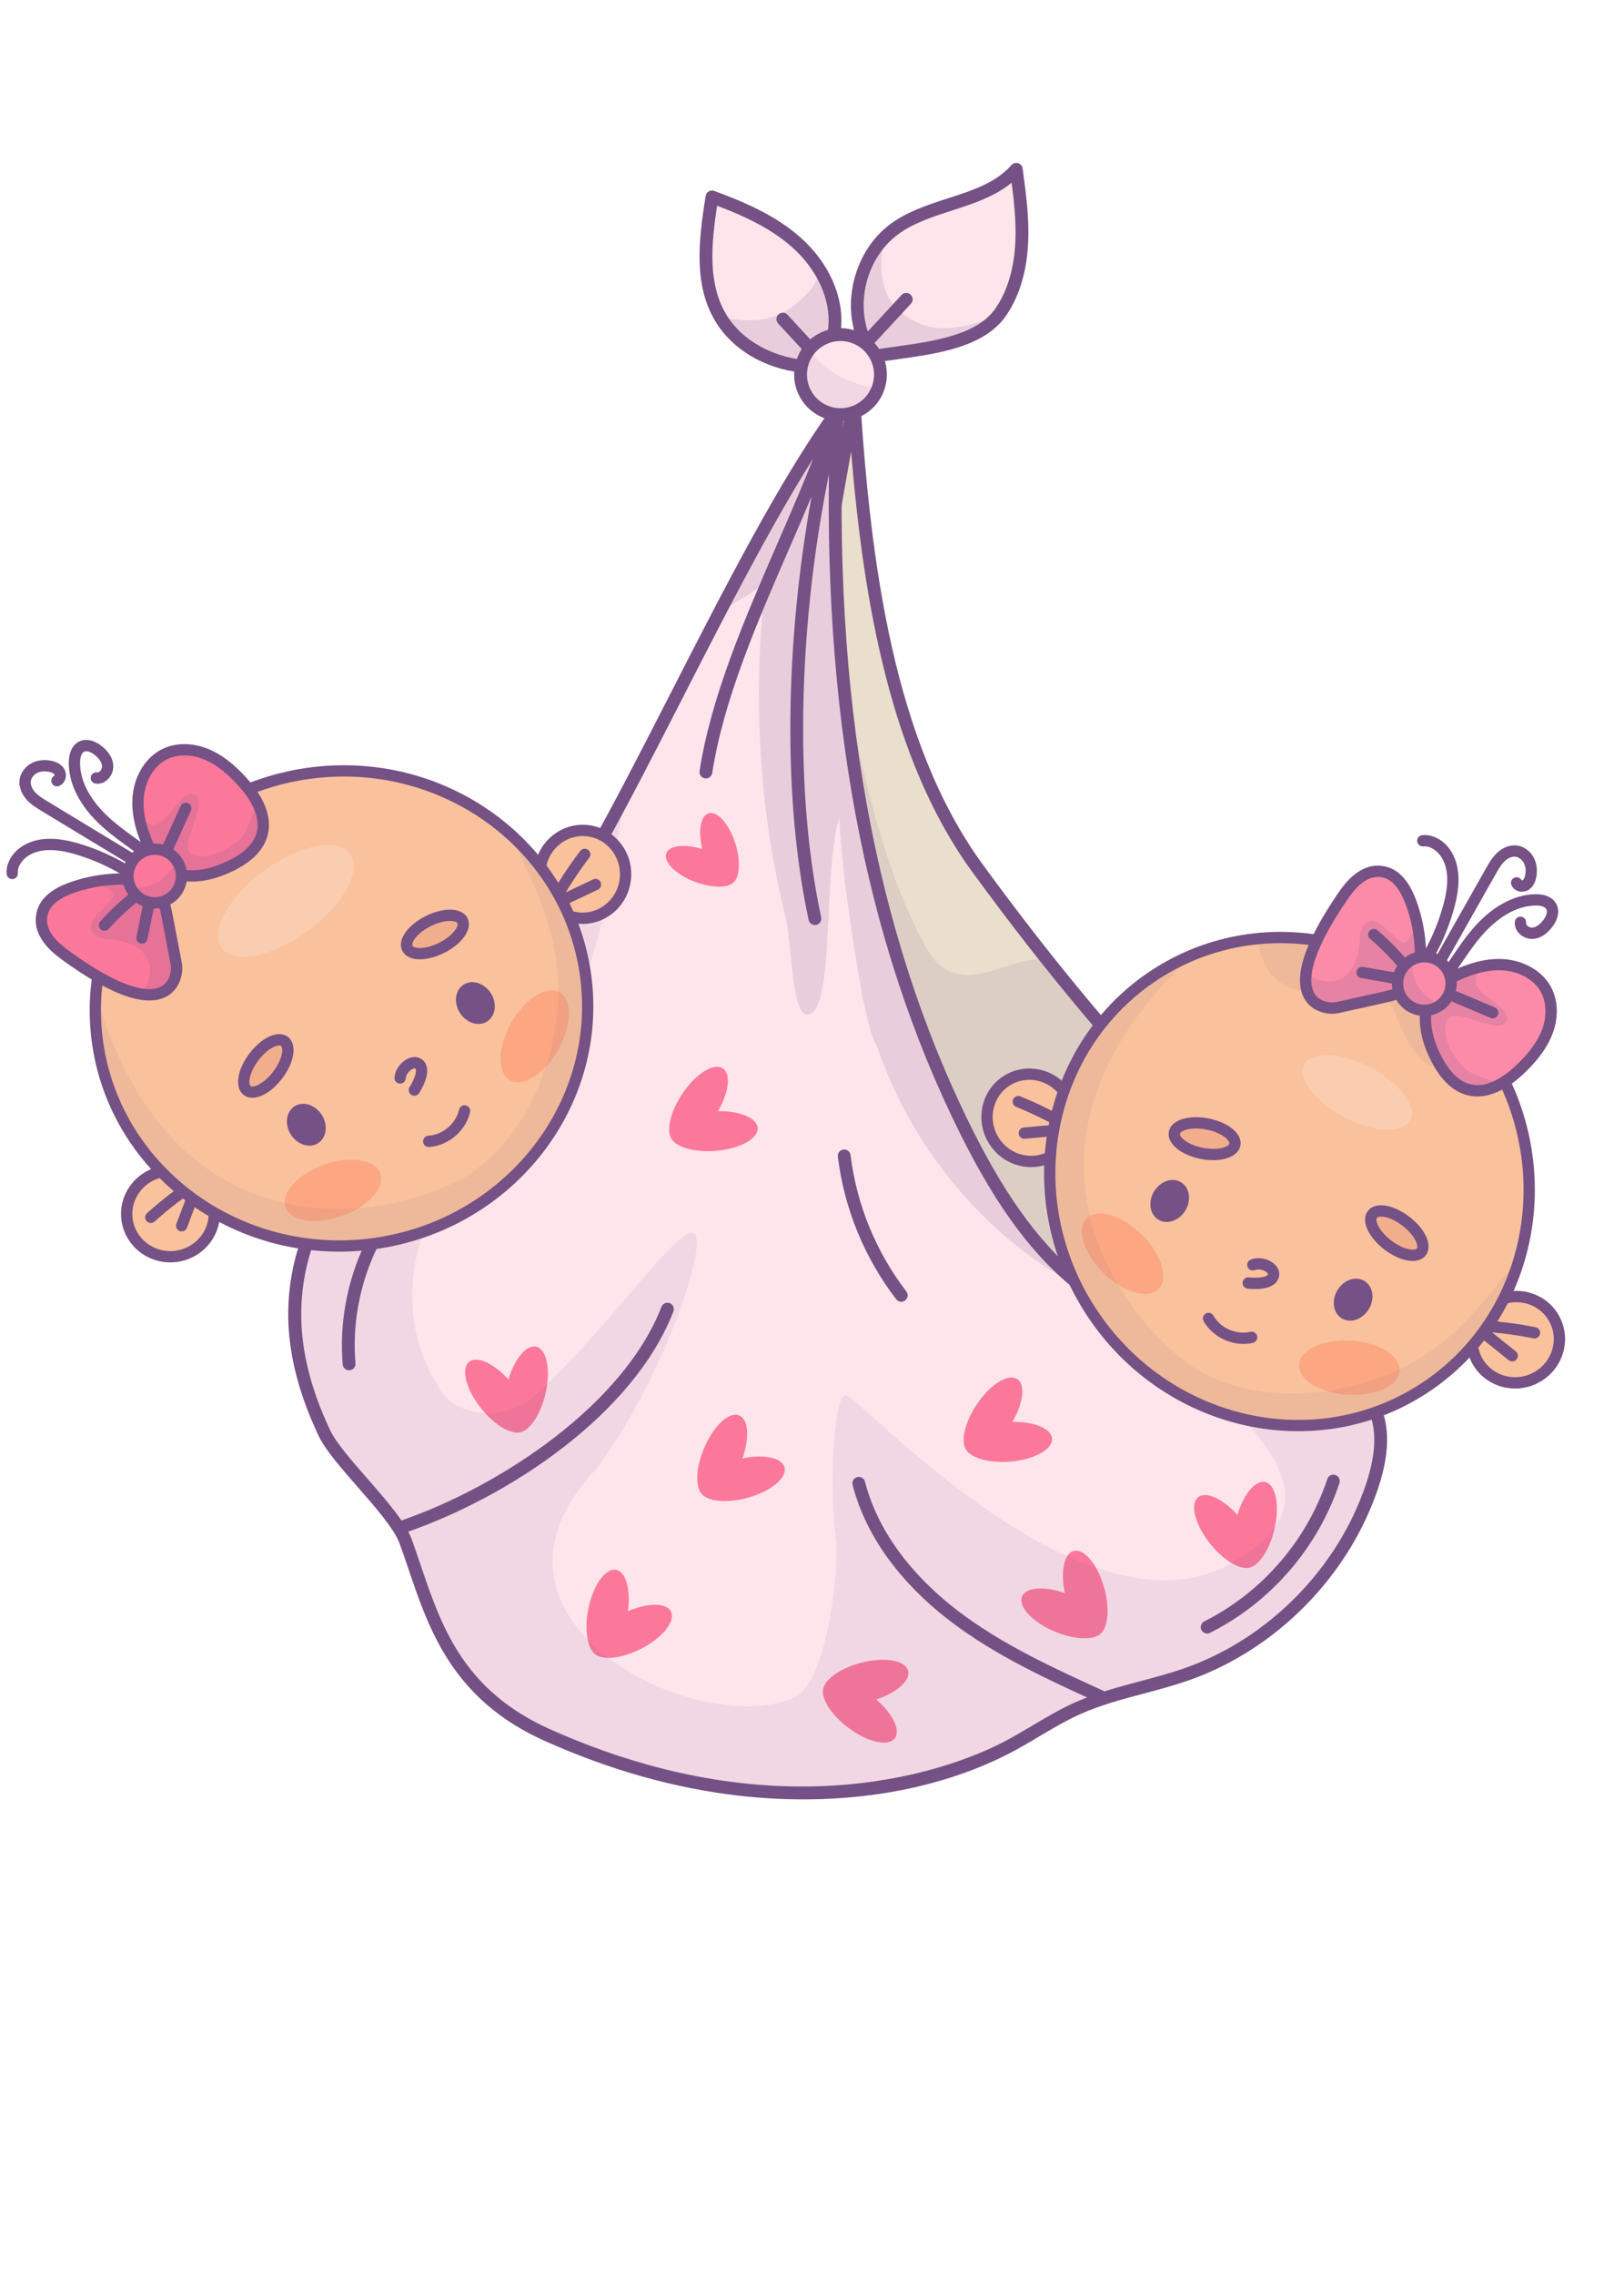 <svg xmlns="http://www.w3.org/2000/svg" xmlns:xlink="http://www.w3.org/1999/xlink" width="480" zoomAndPan="magnify" viewBox="0 0 360 504" height="672" preserveAspectRatio="xMidYMid meet" version="1.0"><defs><filter x="0%" y="0%" width="100%" height="100%" id="6454817461"><feColorMatrix values="0 0 0 0 1 0 0 0 0 1 0 0 0 0 1 0 0 0 1 0" color-interpolation-filters="sRGB"/></filter><mask id="136bed7db8"><g filter="url(#6454817461)"><rect x="-36" width="432" fill="#000000" y="-50.4" height="604.8" fill-opacity="0.2"/></g></mask><clipPath id="8eb6f42a59"><rect x="0" width="40" y="0" height="35"/></clipPath><mask id="1cf1786aaa"><g filter="url(#6454817461)"><rect x="-36" width="432" fill="#000000" y="-50.4" height="604.8" fill-opacity="0.2"/></g></mask><clipPath id="ef31b91ef7"><rect x="0" width="31" y="0" height="25"/></clipPath><clipPath id="3f46c78f31"><path d="M 1.215 185 L 35 185 L 35 198 L 1.215 198 Z M 1.215 185 " clip-rule="nonzero"/></clipPath></defs><rect x="-36" width="432" fill="#ffffff" y="-50.4" height="604.8" fill-opacity="1"/><rect x="-36" width="432" fill="#ffffff" y="-50.4" height="604.8" fill-opacity="1"/><path fill="#eadecc" d="M 189.277 88.723 C 191.488 123.094 196.371 164.488 216.66 192.301 C 295.84 300.828 323.008 270.848 297.418 320.895 C 283.301 348.5 235.824 336.863 211.359 317.844 C 186.891 298.824 174.289 267.613 171.309 236.742 C 168.328 205.875 182.039 128.59 189.277 88.723 Z M 189.277 88.723 " fill-opacity="1" fill-rule="nonzero"/><path fill="#755185" d="M 257.898 338.227 C 240.52 336.23 222.195 328.07 210.488 318.965 C 188.043 301.52 173.246 271.598 169.895 236.879 C 167.137 208.309 178.059 142.559 187.883 88.469 C 188.012 87.762 188.645 87.266 189.359 87.305 C 190.07 87.355 190.648 87.918 190.695 88.633 C 192.984 124.238 197.992 164.301 217.809 191.461 C 251.422 237.535 275.809 258.727 290.379 271.387 C 300.703 280.355 306.387 285.297 307.82 292.113 C 309.273 299.039 305.883 307.457 298.68 321.543 C 294.41 329.891 287.094 335.27 276.93 337.531 C 271 338.852 264.52 338.988 257.898 338.227 Z M 188.676 100.039 C 182.031 137.066 169.957 207.977 172.723 236.605 C 176 270.551 190.398 299.75 212.23 316.719 C 227.887 328.895 255.668 339.352 276.312 334.758 C 285.613 332.688 292.289 327.805 296.152 320.25 C 310.344 292.5 308.277 290.703 288.52 273.535 C 273.855 260.797 249.32 239.473 215.516 193.141 C 197.352 168.238 191.383 133.027 188.676 100.039 Z M 188.676 100.039 " fill-opacity="1" fill-rule="nonzero"/><path fill="#755185" d="M 232.363 212.926 C 224.359 210.352 212.441 223.367 205.027 209.438 C 191.949 185.41 188.035 152.699 182.695 126.117 C 176.016 165.789 169.105 213.934 171.309 236.742 C 174.289 267.613 186.891 298.824 211.359 317.844 C 235.824 336.863 283.301 348.5 297.418 320.895 C 321.234 274.316 299.352 297.059 232.363 212.926 Z M 232.363 212.926 " fill-opacity="0.11" fill-rule="nonzero"/><path fill="#fee5ec" d="M 185.555 91.145 C 182.301 170.391 198.527 219.215 214.188 250.664 C 229.852 282.113 246.332 295.355 280.984 300.938 C 289.266 302.27 298.934 303.066 303.598 310.047 C 307.277 315.551 306.266 322.926 304.164 329.211 C 297.77 348.34 282.207 364.164 263.203 370.863 C 255.168 373.695 246.598 374.977 238.828 378.473 C 233.211 380.996 228.152 384.613 222.664 387.402 C 201.527 398.145 164.715 403.754 121.438 384.434 C 98.828 374.34 95.469 356.812 89.961 341.57 C 87.543 334.883 74.934 323.871 71.898 317.445 C 51.398 274.059 82.551 250.848 113.961 215.625 C 134.242 192.879 161.262 124.863 185.555 91.145 Z M 185.555 91.145 " fill-opacity="1" fill-rule="nonzero"/><path fill="#755185" d="M 163.793 397.812 C 149.598 396.184 135.219 392.141 120.859 385.73 C 100.359 376.578 95.133 361.145 90.52 347.523 C 89.906 345.715 89.273 343.844 88.625 342.051 C 87.422 338.723 83.281 333.992 79.277 329.414 C 75.594 325.199 72.109 321.219 70.613 318.051 C 62.273 300.398 61.711 284.895 68.844 269.258 C 75.25 255.223 86.895 242.746 100.383 228.301 C 104.465 223.926 108.688 219.406 112.902 214.676 C 123.441 202.855 135.805 178.703 148.891 153.133 C 160.652 130.152 172.816 106.391 184.402 90.312 C 184.77 89.801 185.426 89.594 186.016 89.801 C 186.609 90.004 186.996 90.574 186.973 91.199 C 184.379 154.379 193.699 206.336 215.461 250.031 C 231.215 281.664 247.805 294.156 281.211 299.535 C 282.012 299.664 282.824 299.785 283.645 299.91 C 291.414 301.094 300.219 302.434 304.777 309.254 C 308.117 314.254 308.367 321.117 305.512 329.66 C 299.016 349.098 282.984 365.398 263.676 372.203 C 260.316 373.387 256.84 374.312 253.48 375.207 C 248.762 376.461 243.883 377.758 239.41 379.77 C 236.293 381.168 233.27 382.965 230.344 384.699 C 228.07 386.051 225.723 387.445 223.305 388.672 C 214.797 392.996 200.445 398.23 180.379 398.613 C 174.887 398.719 169.355 398.449 163.793 397.812 Z M 183.957 95.914 C 173.32 111.641 162.203 133.363 151.418 154.43 C 138.246 180.168 125.801 204.477 115.02 216.57 C 110.781 221.324 106.551 225.859 102.457 230.242 C 76.418 258.133 55.852 280.164 73.18 316.836 C 74.508 319.645 78.02 323.66 81.414 327.543 C 85.594 332.316 89.91 337.254 91.297 341.086 C 91.953 342.906 92.59 344.789 93.207 346.609 C 97.852 360.316 102.652 374.488 122.016 383.133 C 174.332 406.488 211.789 391.336 222.02 386.137 C 224.352 384.949 226.664 383.578 228.898 382.254 C 231.891 380.477 234.984 378.641 238.246 377.172 C 242.93 375.07 247.922 373.742 252.75 372.457 C 256.059 371.578 259.48 370.668 262.73 369.52 C 281.234 363 296.594 347.383 302.816 328.758 C 305.379 321.094 305.242 315.066 302.418 310.836 C 298.555 305.059 290.758 303.871 283.219 302.723 C 282.391 302.598 281.566 302.473 280.758 302.34 C 246.277 296.789 229.16 283.91 212.918 251.301 C 191.496 208.285 182.008 157.41 183.957 95.914 Z M 183.957 95.914 " fill-opacity="1" fill-rule="nonzero"/><path fill="#755185" d="M 174.07 202.871 C 175.621 208.059 175.27 227.977 180.051 224.363 C 184.828 220.75 182.551 192.895 186.039 181.133 C 186.699 194.086 189.105 208.891 191.258 221.301 C 192.266 224.992 192.566 228.605 194.359 231.676 C 202.211 254.949 219.504 275.539 241.312 286.121 C 230.492 278.148 222.23 266.809 214.188 250.664 C 198.527 219.215 182.301 170.391 185.555 91.145 C 177.059 102.934 168.234 118.914 159.477 135.691 C 161.914 134.039 167.305 131.047 169.637 129.191 C 166.809 153.906 168.195 179.301 174.07 202.871 Z M 174.07 202.871 " fill-opacity="0.16" fill-rule="nonzero"/><path fill="#755185" d="M 89.438 339.543 C 88.91 339.484 88.441 339.129 88.254 338.598 C 88 337.855 88.391 337.043 89.133 336.789 C 110.926 329.238 138.215 311.223 146.629 289.512 C 146.914 288.777 147.738 288.414 148.469 288.699 C 149.199 288.984 149.562 289.809 149.277 290.539 C 140.488 313.219 113.203 331.457 90.062 339.477 C 89.855 339.547 89.641 339.566 89.438 339.543 Z M 89.438 339.543 " fill-opacity="1" fill-rule="nonzero"/><path fill="#755185" d="M 243.863 377.293 C 243.723 377.273 243.578 377.234 243.438 377.172 C 232.293 372.094 220.77 366.84 210.77 359.238 C 202.859 353.223 192.66 343.086 188.992 328.961 C 188.797 328.203 189.254 327.426 190.012 327.227 C 190.77 327.031 191.547 327.488 191.742 328.246 C 195.203 341.582 204.934 351.227 212.488 356.973 C 222.234 364.383 233.609 369.57 244.613 374.586 C 245.328 374.91 245.645 375.754 245.32 376.469 C 245.059 377.043 244.461 377.359 243.863 377.293 Z M 243.863 377.293 " fill-opacity="1" fill-rule="nonzero"/><path fill="#755185" d="M 180.484 204.926 C 179.898 204.859 179.391 204.426 179.258 203.812 C 173.566 177.531 173.926 142.898 179.918 109.953 C 178.336 113.727 176.668 117.559 174.969 121.477 C 167.812 137.934 160.414 154.957 157.883 171.246 C 157.762 172.023 157.047 172.559 156.258 172.434 C 155.484 172.312 154.953 171.586 155.074 170.809 C 157.664 154.156 165.137 136.965 172.363 120.34 C 176.695 110.371 180.789 100.957 183.879 91.699 C 184.121 90.977 184.887 90.574 185.625 90.789 C 186.359 91 186.789 91.758 186.602 92.5 C 177.121 130.02 175.371 172.441 182.035 203.211 C 182.203 203.977 181.715 204.734 180.949 204.902 C 180.793 204.934 180.637 204.941 180.484 204.926 Z M 180.484 204.926 " fill-opacity="1" fill-rule="nonzero"/><path fill="#755185" d="M 199.625 288.379 C 199.258 288.336 198.906 288.148 198.664 287.832 C 191.613 278.66 187.141 267.738 185.73 256.25 C 185.633 255.473 186.188 254.762 186.965 254.668 C 187.746 254.57 188.453 255.125 188.547 255.902 C 189.898 266.887 194.176 277.328 200.914 286.098 C 201.391 286.719 201.277 287.613 200.652 288.094 C 200.352 288.328 199.98 288.418 199.625 288.379 Z M 199.625 288.379 " fill-opacity="1" fill-rule="nonzero"/><path fill="#755185" d="M 77.223 303.566 C 76.566 303.492 76.031 302.961 75.973 302.277 C 74.887 289.504 78.75 276.359 86.574 266.211 C 87.055 265.59 87.945 265.477 88.566 265.957 C 89.188 266.438 89.301 267.328 88.824 267.949 C 81.43 277.539 77.777 289.965 78.801 302.035 C 78.867 302.816 78.289 303.504 77.508 303.57 C 77.41 303.578 77.316 303.578 77.223 303.566 Z M 77.223 303.566 " fill-opacity="1" fill-rule="nonzero"/><path fill="#755185" d="M 267.43 361.883 C 266.969 361.828 266.547 361.551 266.32 361.105 C 265.969 360.406 266.254 359.551 266.953 359.199 C 279.762 352.766 289.703 341.27 294.234 327.66 C 294.48 326.914 295.285 326.512 296.027 326.762 C 296.773 327.008 297.176 327.812 296.926 328.559 C 292.164 342.879 281.703 354.973 268.227 361.738 C 267.973 361.867 267.695 361.914 267.43 361.883 Z M 267.43 361.883 " fill-opacity="1" fill-rule="nonzero"/><path fill="#fc789b" d="M 130.34 356.828 C 129.531 361.316 130.254 365.246 131.957 366.512 C 133.633 367.816 137.613 367.453 141.711 365.465 C 146.547 363.113 149.719 359.391 148.797 357.145 C 147.93 355.027 143.734 354.98 139.203 356.949 C 139.879 352.051 138.703 348.02 136.434 347.754 C 134.023 347.469 131.297 351.531 130.34 356.828 Z M 130.34 356.828 " fill-opacity="1" fill-rule="nonzero"/><path fill="#fc789b" d="M 154.363 195.477 C 157.98 196.773 161.348 196.715 162.633 195.473 C 163.949 194.258 164.199 190.891 163.113 187.203 C 161.832 182.852 159.176 179.691 157.184 180.148 C 155.305 180.574 154.684 184.066 155.691 188.113 C 151.715 186.871 148.199 187.289 147.664 189.145 C 147.098 191.113 150.094 193.945 154.363 195.477 Z M 154.363 195.477 " fill-opacity="1" fill-rule="nonzero"/><path fill="#fc789b" d="M 190.445 368.48 C 186.062 369.719 182.852 372.098 182.465 374.188 C 182.031 376.266 184.102 379.688 187.688 382.5 C 191.918 385.816 196.652 387.035 198.266 385.219 C 199.785 383.512 197.984 379.715 194.227 376.504 C 198.918 374.961 202.023 372.133 201.266 369.973 C 200.461 367.684 195.617 367.016 190.445 368.48 Z M 190.445 368.48 " fill-opacity="1" fill-rule="nonzero"/><path fill="#fc789b" d="M 234.172 361.605 C 238.406 363.293 242.398 363.363 243.973 361.941 C 245.586 360.555 246.02 356.578 244.883 352.164 C 243.543 346.953 240.531 343.098 238.148 343.559 C 235.902 343.988 235.023 348.098 236.051 352.934 C 231.391 351.297 227.211 351.652 226.5 353.828 C 225.742 356.133 229.18 359.617 234.172 361.605 Z M 234.172 361.605 " fill-opacity="1" fill-rule="nonzero"/><path fill="#fc789b" d="M 216.281 311.5 C 213.816 315.34 212.988 319.246 214.078 321.07 C 215.129 322.914 218.945 324.102 223.492 323.832 C 228.855 323.508 233.211 321.281 233.215 318.855 C 233.223 316.566 229.363 314.918 224.426 315.004 C 226.918 310.738 227.371 306.559 225.375 305.445 C 223.254 304.262 219.184 306.973 216.281 311.5 Z M 216.281 311.5 " fill-opacity="1" fill-rule="nonzero"/><path fill="#fc789b" d="M 151.012 242.664 C 148.551 246.504 147.719 250.414 148.812 252.234 C 149.863 254.082 153.68 255.27 158.227 254.996 C 163.59 254.676 167.941 252.449 167.949 250.02 C 167.957 247.73 164.094 246.082 159.156 246.168 C 161.652 241.902 162.102 237.723 160.105 236.609 C 157.988 235.426 153.918 238.141 151.012 242.664 Z M 151.012 242.664 " fill-opacity="1" fill-rule="nonzero"/><path fill="#fc789b" d="M 155.934 321.164 C 154.227 325.391 154.137 329.387 155.551 330.973 C 156.926 332.594 160.898 333.047 165.312 331.93 C 170.523 330.613 174.387 327.613 173.941 325.227 C 173.52 322.977 169.422 322.078 164.586 323.086 C 166.242 318.426 165.906 314.238 163.738 313.516 C 161.438 312.75 157.941 316.172 155.934 321.164 Z M 155.934 321.164 " fill-opacity="1" fill-rule="nonzero"/><path fill="#fc789b" d="M 106.297 248.738 C 109.203 252.25 112.676 254.227 114.738 253.738 C 116.816 253.293 119.102 250.012 120.219 245.594 C 121.539 240.375 120.738 235.547 118.426 234.809 C 116.25 234.105 113.512 237.293 112.098 242.031 C 108.793 238.359 104.953 236.66 103.289 238.23 C 101.52 239.891 102.867 244.598 106.297 248.738 Z M 106.297 248.738 " fill-opacity="1" fill-rule="nonzero"/><path fill="#fc789b" d="M 106.898 312.316 C 109.805 315.828 113.273 317.805 115.34 317.312 C 117.414 316.871 119.699 313.59 120.82 309.168 C 122.137 303.953 121.336 299.125 119.027 298.383 C 116.852 297.684 114.109 300.867 112.699 305.605 C 109.395 301.934 105.551 300.238 103.887 301.805 C 102.121 303.469 103.469 308.172 106.898 312.316 Z M 106.898 312.316 " fill-opacity="1" fill-rule="nonzero"/><path fill="#fc789b" d="M 268.5 342.301 C 271.406 345.812 274.879 347.793 276.941 347.301 C 279.02 346.855 281.305 343.578 282.422 339.156 C 283.742 333.938 282.941 329.109 280.629 328.371 C 278.453 327.672 275.715 330.855 274.301 335.594 C 270.996 331.922 267.156 330.223 265.492 331.793 C 263.723 333.457 265.07 338.16 268.5 342.301 Z M 268.5 342.301 " fill-opacity="1" fill-rule="nonzero"/><path fill="#755185" d="M 303.598 310.047 C 300.926 306.047 255.031 294.93 250.277 293.727 C 293.977 324.238 288.508 335.902 275.637 344.613 C 242.938 368.051 190.145 308.68 187.395 309.09 C 184.645 309.504 183.742 330.629 185.352 341.543 C 185.871 349.477 183.113 373.504 175.656 376.227 C 154.609 385.258 100.617 358.871 132.168 325.422 C 146.152 307.062 156.945 276.352 153.969 273.305 C 150.992 270.258 132.887 297.176 117.082 310.387 C 110.871 314.684 100.609 313.93 97.105 307.09 C 85.645 288.602 92.465 266.488 107.727 251.781 C 129.102 231.363 134.695 204.16 138.238 176.797 C 129.562 193.164 121.316 207.375 113.961 215.625 C 82.551 250.848 51.398 274.059 71.898 317.445 C 74.934 323.871 87.543 334.883 89.961 341.57 C 95.469 356.812 98.828 374.34 121.438 384.434 C 164.715 403.754 201.527 398.145 222.664 387.402 C 228.152 384.613 233.211 380.996 238.828 378.473 C 246.598 374.977 255.168 373.695 263.203 370.863 C 282.207 364.164 297.77 348.34 304.164 329.211 C 306.266 322.926 307.277 315.551 303.598 310.047 Z M 303.598 310.047 " fill-opacity="0.09" fill-rule="nonzero"/><path fill="#fee5ec" d="M 191.551 75.281 C 187.961 66.867 190.891 56.16 198.262 50.75 C 206.43 44.754 218.559 45.094 225.285 37.512 C 226.012 42.855 226.742 48.23 226.496 53.617 C 226.254 59.004 224.973 64.457 221.984 68.938 C 216.613 76.984 202.777 77.359 193.254 79.008 C 191.117 76.652 192.602 77.746 191.551 75.281 Z M 191.551 75.281 " fill-opacity="1" fill-rule="nonzero"/><path fill="#755185" d="M 193.09 80.422 C 192.754 80.383 192.434 80.223 192.199 79.965 C 190.945 78.578 190.578 78.02 190.57 77.012 C 190.566 76.824 190.566 76.59 190.246 75.84 C 186.426 66.883 189.578 55.359 197.422 49.602 C 201.203 46.824 205.742 45.359 210.129 43.941 C 215.574 42.184 220.719 40.52 224.223 36.57 C 224.59 36.152 225.164 35.992 225.695 36.152 C 226.227 36.316 226.613 36.77 226.691 37.32 C 227.418 42.645 228.168 48.148 227.914 53.68 C 227.629 60.035 226.027 65.434 223.164 69.727 C 218.379 76.898 207.961 78.344 198.773 79.621 C 196.902 79.879 195.137 80.125 193.496 80.41 C 193.359 80.434 193.223 80.438 193.09 80.422 Z M 193.41 76.984 C 193.461 77.062 193.566 77.207 193.797 77.477 C 195.25 77.238 196.777 77.027 198.383 76.805 C 206.98 75.609 216.727 74.258 220.801 68.148 C 223.375 64.293 224.812 59.383 225.078 53.555 C 225.277 49.211 224.812 44.797 224.25 40.473 C 220.453 43.594 215.66 45.145 211 46.648 C 206.828 47.996 202.512 49.391 199.098 51.898 C 192.277 56.906 189.535 66.93 192.859 74.723 C 193.355 75.891 193.406 76.48 193.41 76.984 Z M 193.41 77.074 L 193.418 77.074 Z M 193.41 77.074 " fill-opacity="1" fill-rule="nonzero"/><path fill="#755185" d="M 197.91 67.367 C 195.227 63.988 194.695 57.93 196.16 52.574 C 190.375 58.332 188.328 67.723 191.551 75.281 C 192.602 77.746 191.117 76.652 193.254 79.008 C 202.438 77.418 215.633 77.012 221.375 69.766 C 213.027 73.188 204.781 75 197.91 67.367 Z M 197.91 67.367 " fill-opacity="0.16" fill-rule="nonzero"/><path fill="#fee5ec" d="M 180.605 81.293 C 172.438 81.207 164.008 77.457 159.797 70.449 C 155.074 62.602 156.375 52.676 157.832 43.633 C 164.539 46.102 171.258 48.98 176.582 53.746 C 181.91 58.512 185.695 65.496 185.027 72.613 C 184.711 75.953 183.316 79.336 180.605 81.293 Z M 180.605 81.293 " fill-opacity="1" fill-rule="nonzero"/><path fill="#755185" d="M 177.484 82.52 C 169.395 81.594 162.324 77.41 158.578 71.184 C 153.758 63.164 154.812 53.469 156.43 43.406 C 156.5 42.988 156.75 42.621 157.117 42.406 C 157.484 42.191 157.926 42.152 158.324 42.297 C 165.027 44.766 171.992 47.73 177.527 52.684 C 183.766 58.262 187.094 65.762 186.441 72.746 C 186.051 76.895 184.227 80.43 181.438 82.445 C 181.191 82.625 180.895 82.719 180.594 82.715 C 179.543 82.703 178.508 82.637 177.484 82.52 Z M 180.605 81.293 L 180.613 81.293 Z M 158.965 45.574 C 157.598 54.473 156.945 62.953 161.012 69.715 C 164.598 75.68 172.062 79.629 180.137 79.863 C 182.059 78.281 183.316 75.621 183.613 72.48 C 184.184 66.391 181.203 59.785 175.637 54.805 C 170.887 50.559 164.891 47.824 158.965 45.574 Z M 158.965 45.574 " fill-opacity="1" fill-rule="nonzero"/><path fill="#755185" d="M 181.789 59.961 C 181.051 62.293 179.93 64.332 178.078 65.809 C 172.379 71.727 166.129 71.52 159.66 70.199 C 159.707 70.281 159.746 70.367 159.797 70.449 C 164.008 77.457 172.438 81.207 180.605 81.293 C 183.316 79.336 184.711 75.953 185.027 72.613 C 185.441 68.176 184.129 63.789 181.789 59.961 Z M 181.789 59.961 " fill-opacity="0.16" fill-rule="nonzero"/><path fill="#fee5ec" d="M 195.168 82.992 C 195.168 83.574 195.113 84.148 195 84.723 C 194.887 85.293 194.719 85.848 194.496 86.383 C 194.273 86.922 194 87.434 193.676 87.918 C 193.355 88.398 192.988 88.848 192.578 89.258 C 192.164 89.672 191.719 90.039 191.234 90.363 C 190.75 90.684 190.242 90.957 189.703 91.18 C 189.168 91.402 188.613 91.57 188.043 91.684 C 187.473 91.797 186.898 91.855 186.316 91.855 C 185.734 91.855 185.16 91.797 184.59 91.684 C 184.02 91.57 183.465 91.402 182.93 91.18 C 182.391 90.957 181.883 90.684 181.398 90.363 C 180.914 90.039 180.469 89.672 180.055 89.258 C 179.645 88.848 179.277 88.398 178.957 87.918 C 178.633 87.434 178.359 86.922 178.137 86.383 C 177.914 85.848 177.746 85.293 177.633 84.723 C 177.52 84.148 177.465 83.574 177.465 82.992 C 177.465 82.41 177.52 81.832 177.633 81.262 C 177.746 80.691 177.914 80.137 178.137 79.602 C 178.359 79.062 178.633 78.551 178.957 78.066 C 179.277 77.582 179.645 77.137 180.055 76.723 C 180.469 76.312 180.914 75.945 181.398 75.621 C 181.883 75.297 182.391 75.027 182.93 74.805 C 183.465 74.582 184.02 74.414 184.59 74.297 C 185.16 74.184 185.734 74.129 186.316 74.129 C 186.898 74.129 187.473 74.184 188.043 74.297 C 188.613 74.414 189.168 74.582 189.703 74.805 C 190.242 75.027 190.75 75.297 191.234 75.621 C 191.719 75.945 192.164 76.312 192.578 76.723 C 192.988 77.137 193.355 77.582 193.676 78.066 C 194 78.551 194.273 79.062 194.496 79.602 C 194.719 80.137 194.887 80.691 195 81.262 C 195.113 81.832 195.168 82.41 195.168 82.992 Z M 195.168 82.992 " fill-opacity="1" fill-rule="nonzero"/><path fill="#755185" d="M 185.168 93.215 C 184.508 93.141 183.852 93 183.203 92.793 C 180.586 91.961 178.453 90.156 177.191 87.719 C 175.93 85.277 175.695 82.492 176.527 79.875 C 177.359 77.254 179.16 75.117 181.598 73.855 C 184.035 72.594 186.816 72.355 189.43 73.191 C 192.047 74.023 194.18 75.828 195.441 78.266 C 196.703 80.707 196.938 83.492 196.105 86.109 C 195.273 88.727 193.473 90.863 191.035 92.129 C 189.203 93.078 187.172 93.445 185.168 93.215 Z M 187.148 75.594 C 185.695 75.426 184.227 75.695 182.902 76.383 C 181.137 77.297 179.836 78.84 179.234 80.734 C 178.633 82.629 178.805 84.645 179.715 86.41 C 180.625 88.176 182.172 89.48 184.062 90.082 C 185.957 90.684 187.969 90.516 189.73 89.602 C 191.496 88.688 192.797 87.141 193.398 85.246 C 194 83.355 193.832 81.34 192.918 79.574 C 192.008 77.809 190.461 76.504 188.57 75.898 C 188.102 75.75 187.625 75.648 187.148 75.594 Z M 187.148 75.594 " fill-opacity="1" fill-rule="nonzero"/><path fill="#755185" d="M 179.453 77.398 C 177.297 80.051 176.785 83.832 178.453 87.062 C 180.699 91.41 186.043 93.113 190.383 90.863 C 192.422 89.809 193.867 88.07 194.605 86.074 C 188.277 85.113 182.344 82.066 179.453 77.398 Z M 179.453 77.398 " fill-opacity="0.09" fill-rule="nonzero"/><path fill="#755185" d="M 192.66 76.445 C 192.367 76.414 192.086 76.289 191.855 76.078 C 191.281 75.543 191.246 74.645 191.781 74.066 L 199.848 65.352 C 200.383 64.777 201.281 64.742 201.855 65.277 C 202.43 65.809 202.465 66.707 201.93 67.285 L 193.863 76 C 193.543 76.344 193.094 76.496 192.66 76.445 Z M 192.66 76.445 " fill-opacity="1" fill-rule="nonzero"/><path fill="#755185" d="M 178.887 78.086 C 178.562 78.047 178.246 77.898 178.008 77.637 L 172.492 71.668 C 171.961 71.09 171.996 70.191 172.57 69.656 C 173.148 69.125 174.047 69.16 174.578 69.734 L 180.094 75.707 C 180.625 76.285 180.59 77.184 180.012 77.719 C 179.699 78.008 179.285 78.129 178.887 78.086 Z M 178.887 78.086 " fill-opacity="1" fill-rule="nonzero"/><path fill="#f9c19c" d="M 47.449 267.73 C 47.527 268.352 47.539 268.973 47.488 269.598 C 47.438 270.223 47.324 270.836 47.152 271.438 C 46.977 272.043 46.746 272.621 46.453 273.18 C 46.164 273.738 45.82 274.266 45.426 274.758 C 45.031 275.25 44.59 275.703 44.105 276.109 C 43.621 276.52 43.098 276.875 42.539 277.184 C 41.984 277.492 41.402 277.746 40.797 277.941 C 40.188 278.137 39.566 278.273 38.934 278.348 C 38.301 278.426 37.664 278.438 37.027 278.395 C 36.395 278.348 35.77 278.238 35.152 278.074 C 34.539 277.906 33.949 277.68 33.379 277.398 C 32.812 277.117 32.277 276.785 31.777 276.398 C 31.277 276.012 30.82 275.586 30.406 275.109 C 29.992 274.637 29.629 274.125 29.316 273.582 C 29.004 273.039 28.75 272.469 28.555 271.875 C 28.359 271.281 28.223 270.672 28.148 270.051 C 28.074 269.43 28.062 268.809 28.113 268.184 C 28.164 267.559 28.273 266.945 28.449 266.344 C 28.621 265.742 28.855 265.16 29.145 264.602 C 29.434 264.043 29.777 263.516 30.172 263.023 C 30.57 262.531 31.008 262.082 31.496 261.672 C 31.98 261.266 32.5 260.906 33.059 260.598 C 33.617 260.289 34.199 260.039 34.805 259.844 C 35.41 259.645 36.031 259.512 36.664 259.434 C 37.301 259.359 37.934 259.344 38.57 259.391 C 39.207 259.438 39.832 259.543 40.445 259.711 C 41.059 259.879 41.648 260.102 42.219 260.383 C 42.785 260.664 43.32 261 43.82 261.383 C 44.324 261.77 44.781 262.199 45.195 262.672 C 45.609 263.145 45.973 263.656 46.281 264.199 C 46.594 264.746 46.848 265.312 47.043 265.91 C 47.242 266.504 47.375 267.109 47.449 267.73 Z M 47.449 267.73 " fill-opacity="1" fill-rule="nonzero"/><path fill="#755185" d="M 48.711 269.922 C 48.211 274.844 44.281 278.965 39.082 279.59 C 33.078 280.312 27.617 276.102 26.906 270.199 C 26.199 264.301 30.512 258.914 36.516 258.191 C 42.523 257.469 47.984 261.684 48.691 267.582 C 48.785 268.375 48.789 269.16 48.711 269.922 Z M 38.785 277.105 C 43.422 276.551 46.758 272.414 46.211 267.879 C 45.668 263.352 41.453 260.117 36.812 260.676 C 32.176 261.234 28.848 265.371 29.387 269.902 C 29.934 274.434 34.148 277.664 38.785 277.105 Z M 38.785 277.105 " fill-opacity="1" fill-rule="nonzero"/><path fill="#755185" d="M 45.273 261.723 C 45.234 262.086 45.035 262.43 44.703 262.645 C 41.027 265.016 37.516 267.699 34.266 270.625 C 33.75 271.086 32.961 271.043 32.5 270.527 C 32.039 270.016 32.082 269.227 32.594 268.762 C 35.945 265.746 39.566 262.98 43.352 260.543 C 43.934 260.168 44.707 260.336 45.078 260.918 C 45.238 261.164 45.301 261.449 45.273 261.723 Z M 45.273 261.723 " fill-opacity="1" fill-rule="nonzero"/><path fill="#755185" d="M 44.758 263.137 C 44.746 263.242 44.723 263.348 44.684 263.453 L 41.438 272.004 C 41.191 272.648 40.469 272.973 39.824 272.727 C 39.18 272.48 38.855 271.758 39.102 271.113 L 42.348 262.566 C 42.59 261.918 43.312 261.594 43.957 261.84 C 44.496 262.047 44.812 262.586 44.758 263.137 Z M 44.758 263.137 " fill-opacity="1" fill-rule="nonzero"/><path fill="#f9c19c" d="M 129.566 183.973 C 130.191 184 130.809 184.086 131.414 184.238 C 132.02 184.387 132.609 184.598 133.176 184.863 C 133.742 185.133 134.277 185.453 134.781 185.832 C 135.285 186.207 135.75 186.629 136.172 187.102 C 136.594 187.57 136.969 188.078 137.293 188.621 C 137.617 189.168 137.887 189.738 138.102 190.34 C 138.316 190.938 138.473 191.555 138.566 192.188 C 138.664 192.816 138.699 193.453 138.672 194.09 C 138.645 194.73 138.559 195.359 138.41 195.98 C 138.266 196.602 138.059 197.203 137.797 197.781 C 137.531 198.363 137.215 198.91 136.848 199.426 C 136.48 199.945 136.066 200.418 135.605 200.852 C 135.145 201.285 134.648 201.668 134.113 202 C 133.582 202.336 133.02 202.613 132.434 202.832 C 131.848 203.055 131.246 203.211 130.629 203.312 C 130.012 203.41 129.391 203.449 128.766 203.422 C 128.141 203.398 127.527 203.309 126.918 203.16 C 126.312 203.008 125.727 202.801 125.16 202.531 C 124.594 202.266 124.059 201.941 123.551 201.566 C 123.047 201.188 122.586 200.766 122.16 200.297 C 121.738 199.828 121.367 199.32 121.039 198.773 C 120.715 198.23 120.445 197.656 120.23 197.059 C 120.016 196.457 119.863 195.84 119.766 195.211 C 119.668 194.578 119.633 193.945 119.66 193.305 C 119.688 192.668 119.773 192.039 119.922 191.418 C 120.07 190.797 120.273 190.195 120.539 189.613 C 120.801 189.035 121.117 188.484 121.484 187.969 C 121.855 187.453 122.27 186.977 122.727 186.547 C 123.188 186.113 123.684 185.727 124.219 185.395 C 124.754 185.062 125.312 184.785 125.898 184.562 C 126.484 184.344 127.086 184.184 127.703 184.086 C 128.32 183.984 128.941 183.949 129.566 183.973 Z M 129.566 183.973 " fill-opacity="1" fill-rule="nonzero"/><path fill="#755185" d="M 139.871 194.828 C 139.285 200.547 134.418 204.906 128.715 204.672 C 125.836 204.555 123.18 203.297 121.234 201.133 C 119.293 198.98 118.293 196.18 118.414 193.254 C 118.531 190.332 119.762 187.621 121.871 185.633 C 123.988 183.641 126.742 182.605 129.617 182.727 C 132.496 182.844 135.152 184.102 137.098 186.262 C 139.039 188.418 140.043 191.215 139.922 194.141 C 139.91 194.371 139.895 194.602 139.871 194.828 Z M 138.672 194.09 L 138.672 194.086 Z M 120.945 192.82 C 120.93 192.996 120.918 193.176 120.91 193.359 C 120.816 195.625 121.59 197.793 123.09 199.461 C 124.582 201.117 126.617 202.082 128.816 202.172 C 133.371 202.359 137.238 198.699 137.426 194.039 C 137.52 191.77 136.742 189.602 135.242 187.938 C 133.75 186.277 131.715 185.316 129.516 185.223 C 127.316 185.133 125.207 185.926 123.586 187.457 C 122.082 188.871 121.156 190.758 120.945 192.82 Z M 120.945 192.82 " fill-opacity="1" fill-rule="nonzero"/><path fill="#755185" d="M 130.867 189.402 C 130.844 189.625 130.762 189.844 130.617 190.035 C 127.957 193.508 125.559 197.223 123.488 201.078 C 123.16 201.688 122.402 201.914 121.797 201.59 C 121.188 201.262 120.961 200.504 121.289 199.895 C 123.422 195.922 125.895 192.09 128.633 188.512 C 129.051 187.965 129.836 187.859 130.383 188.281 C 130.742 188.555 130.91 188.984 130.867 189.402 Z M 130.867 189.402 " fill-opacity="1" fill-rule="nonzero"/><path fill="#755185" d="M 133.258 196.082 C 133.215 196.504 132.961 196.891 132.551 197.086 L 124.289 200.992 C 123.664 201.289 122.922 201.02 122.629 200.395 C 122.332 199.773 122.598 199.027 123.223 198.73 L 131.48 194.824 C 132.105 194.527 132.852 194.797 133.145 195.422 C 133.246 195.633 133.281 195.863 133.258 196.082 Z M 133.258 196.082 " fill-opacity="1" fill-rule="nonzero"/><path fill="#f9c19c" d="M 129.918 216.895 C 130.121 218.605 130.242 220.32 130.27 222.043 C 130.301 223.766 130.242 225.488 130.098 227.207 C 129.953 228.926 129.719 230.637 129.402 232.332 C 129.082 234.031 128.676 235.711 128.188 237.375 C 127.699 239.035 127.125 240.672 126.469 242.281 C 125.812 243.891 125.078 245.465 124.262 247.004 C 123.445 248.547 122.555 250.043 121.586 251.504 C 120.617 252.961 119.578 254.367 118.469 255.73 C 117.355 257.09 116.18 258.395 114.938 259.645 C 113.695 260.895 112.395 262.082 111.031 263.211 C 109.668 264.34 108.254 265.398 106.785 266.395 C 105.316 267.387 103.801 268.312 102.238 269.164 C 100.676 270.016 99.074 270.789 97.438 271.492 C 95.797 272.191 94.125 272.812 92.426 273.355 C 90.723 273.898 89 274.363 87.254 274.742 C 85.504 275.121 83.746 275.418 81.969 275.633 C 80.191 275.844 78.41 275.977 76.625 276.02 C 74.84 276.062 73.055 276.023 71.273 275.898 C 69.492 275.777 67.723 275.566 65.961 275.273 C 64.203 274.984 62.465 274.609 60.746 274.152 C 59.027 273.695 57.336 273.156 55.676 272.539 C 54.012 271.922 52.387 271.227 50.797 270.453 C 49.203 269.68 47.66 268.832 46.156 267.914 C 44.652 266.992 43.203 266.004 41.801 264.945 C 40.402 263.887 39.059 262.766 37.773 261.578 C 36.488 260.391 35.266 259.145 34.109 257.844 C 32.953 256.539 31.867 255.184 30.848 253.777 C 29.828 252.367 28.887 250.914 28.02 249.418 C 27.148 247.918 26.359 246.383 25.648 244.809 C 24.934 243.234 24.305 241.629 23.758 239.992 C 23.211 238.355 22.746 236.695 22.371 235.016 C 21.992 233.336 21.699 231.641 21.496 229.93 C 21.289 228.219 21.172 226.504 21.141 224.777 C 21.113 223.055 21.168 221.336 21.312 219.617 C 21.461 217.898 21.691 216.188 22.012 214.488 C 22.328 212.789 22.734 211.109 23.223 209.449 C 23.715 207.789 24.289 206.152 24.941 204.543 C 25.598 202.934 26.336 201.359 27.152 199.82 C 27.969 198.277 28.859 196.777 29.828 195.32 C 30.793 193.863 31.832 192.453 32.945 191.094 C 34.055 189.734 35.23 188.43 36.473 187.18 C 37.715 185.93 39.02 184.742 40.379 183.613 C 41.742 182.484 43.16 181.426 44.629 180.43 C 46.098 179.434 47.613 178.512 49.176 177.66 C 50.734 176.809 52.336 176.031 53.977 175.332 C 55.617 174.633 57.285 174.008 58.988 173.465 C 60.688 172.922 62.414 172.461 64.16 172.082 C 65.906 171.703 67.668 171.406 69.441 171.191 C 71.219 170.977 73 170.848 74.785 170.805 C 76.574 170.758 78.359 170.801 80.141 170.922 C 81.922 171.047 83.691 171.258 85.449 171.547 C 87.207 171.84 88.945 172.215 90.664 172.672 C 92.383 173.129 94.074 173.668 95.738 174.285 C 97.398 174.902 99.027 175.598 100.617 176.371 C 102.207 177.145 103.754 177.992 105.258 178.91 C 106.758 179.832 108.211 180.82 109.609 181.879 C 111.012 182.938 112.355 184.059 113.641 185.246 C 114.926 186.434 116.145 187.676 117.301 188.98 C 118.457 190.285 119.547 191.641 120.562 193.047 C 121.582 194.457 122.523 195.91 123.395 197.406 C 124.262 198.906 125.055 200.441 125.766 202.016 C 126.477 203.59 127.105 205.195 127.652 206.832 C 128.203 208.469 128.664 210.125 129.043 211.809 C 129.422 213.488 129.711 215.184 129.918 216.895 Z M 129.918 216.895 " fill-opacity="1" fill-rule="nonzero"/><path fill="#755185" d="M 131.262 228.238 C 128.738 252.938 108.66 273.684 82.117 276.875 C 51.543 280.551 23.789 259.559 20.254 230.078 C 16.719 200.594 38.719 173.625 69.293 169.949 C 99.871 166.273 127.621 187.266 131.156 216.746 C 131.625 220.637 131.645 224.484 131.262 228.238 Z M 22.633 218.84 C 22.27 222.414 22.289 226.074 22.734 229.781 C 26.105 257.891 52.613 277.902 81.82 274.391 C 107.18 271.344 126.367 251.543 128.777 227.984 C 129.145 224.406 129.121 220.746 128.676 217.043 C 125.305 188.934 98.801 168.922 69.59 172.434 C 44.23 175.48 25.043 195.277 22.633 218.84 Z M 22.633 218.84 " fill-opacity="1" fill-rule="nonzero"/><path fill="#755185" d="M 104.23 246.234 C 104.223 246.285 104.215 246.336 104.203 246.387 C 103.262 250.535 99.352 253.855 95.109 254.105 C 94.422 254.148 93.828 253.621 93.789 252.934 C 93.746 252.242 94.273 251.648 94.961 251.609 C 98.137 251.422 101.062 248.938 101.77 245.832 C 101.922 245.156 102.59 244.734 103.262 244.887 C 103.887 245.031 104.293 245.613 104.23 246.234 Z M 104.23 246.234 " fill-opacity="1" fill-rule="nonzero"/><path fill="#f1ae8c" d="M 63.051 230.711 C 63.227 230.844 63.371 231.008 63.488 231.207 C 63.605 231.406 63.691 231.633 63.746 231.891 C 63.805 232.148 63.828 232.434 63.82 232.742 C 63.812 233.047 63.777 233.375 63.707 233.723 C 63.637 234.066 63.539 234.426 63.41 234.793 C 63.281 235.164 63.125 235.539 62.938 235.922 C 62.754 236.301 62.547 236.68 62.316 237.055 C 62.082 237.434 61.832 237.797 61.559 238.156 C 61.289 238.512 61.004 238.855 60.703 239.18 C 60.406 239.504 60.098 239.805 59.781 240.086 C 59.465 240.367 59.145 240.617 58.824 240.844 C 58.5 241.066 58.184 241.258 57.871 241.418 C 57.555 241.578 57.254 241.703 56.957 241.789 C 56.664 241.879 56.383 241.934 56.121 241.949 C 55.855 241.961 55.613 241.941 55.391 241.883 C 55.168 241.82 54.973 241.727 54.797 241.594 C 54.625 241.465 54.48 241.297 54.363 241.098 C 54.246 240.902 54.16 240.672 54.102 240.414 C 54.047 240.156 54.023 239.871 54.027 239.566 C 54.035 239.258 54.074 238.93 54.145 238.586 C 54.211 238.238 54.312 237.879 54.441 237.512 C 54.57 237.141 54.727 236.766 54.91 236.383 C 55.094 236.004 55.305 235.625 55.535 235.25 C 55.766 234.875 56.02 234.508 56.289 234.148 C 56.559 233.793 56.848 233.449 57.145 233.125 C 57.445 232.801 57.754 232.5 58.07 232.219 C 58.387 231.938 58.707 231.688 59.027 231.465 C 59.348 231.238 59.664 231.047 59.98 230.887 C 60.293 230.727 60.598 230.605 60.891 230.516 C 61.188 230.426 61.465 230.375 61.73 230.359 C 61.992 230.344 62.234 230.363 62.457 230.426 C 62.68 230.484 62.879 230.578 63.051 230.711 Z M 63.051 230.711 " fill-opacity="1" fill-rule="nonzero"/><path fill="#755185" d="M 65.027 233.293 C 64.855 234.988 64.016 236.988 62.555 238.914 C 59.773 242.582 56.113 244.164 54.043 242.59 C 52.938 241.75 52.543 240.242 52.918 238.34 C 53.238 236.75 54.082 234.992 55.293 233.395 C 56.508 231.793 57.973 230.504 59.414 229.773 C 61.141 228.895 62.703 228.875 63.809 229.715 C 64.793 230.465 65.188 231.75 65.027 233.293 Z M 55.297 239.293 C 55.223 240 55.359 240.449 55.555 240.598 C 56.133 241.039 58.473 240.16 60.566 237.398 C 62.656 234.641 62.875 232.145 62.297 231.707 C 62.062 231.527 61.434 231.551 60.547 232.004 C 59.449 232.559 58.262 233.617 57.285 234.906 C 56.309 236.191 55.609 237.625 55.367 238.832 C 55.336 238.996 55.312 239.148 55.297 239.293 Z M 54.797 241.594 L 54.797 241.59 Z M 54.797 241.594 " fill-opacity="1" fill-rule="nonzero"/><path fill="#f1ae8c" d="M 102.52 203.969 C 102.613 204.164 102.672 204.379 102.688 204.605 C 102.707 204.836 102.684 205.082 102.617 205.336 C 102.555 205.594 102.453 205.859 102.309 206.133 C 102.168 206.406 101.988 206.68 101.773 206.961 C 101.559 207.238 101.312 207.516 101.031 207.789 C 100.754 208.066 100.445 208.332 100.113 208.594 C 99.781 208.852 99.426 209.098 99.051 209.332 C 98.676 209.566 98.289 209.785 97.891 209.984 C 97.488 210.188 97.082 210.367 96.668 210.523 C 96.258 210.684 95.848 210.816 95.441 210.93 C 95.031 211.039 94.633 211.125 94.246 211.184 C 93.859 211.242 93.492 211.273 93.137 211.277 C 92.785 211.281 92.457 211.258 92.156 211.207 C 91.852 211.156 91.578 211.078 91.336 210.977 C 91.094 210.871 90.883 210.746 90.711 210.594 C 90.535 210.441 90.402 210.27 90.305 210.074 C 90.207 209.879 90.152 209.668 90.133 209.438 C 90.117 209.207 90.141 208.965 90.203 208.707 C 90.27 208.449 90.371 208.184 90.512 207.914 C 90.656 207.641 90.832 207.363 91.047 207.082 C 91.262 206.805 91.512 206.527 91.789 206.254 C 92.07 205.977 92.375 205.711 92.707 205.449 C 93.043 205.191 93.395 204.945 93.77 204.711 C 94.145 204.477 94.531 204.258 94.934 204.059 C 95.336 203.855 95.742 203.676 96.152 203.52 C 96.566 203.359 96.977 203.227 97.383 203.117 C 97.789 203.004 98.188 202.922 98.574 202.863 C 98.961 202.805 99.332 202.773 99.684 202.77 C 100.035 202.766 100.363 202.785 100.668 202.836 C 100.973 202.887 101.246 202.965 101.488 203.066 C 101.73 203.172 101.938 203.297 102.113 203.449 C 102.285 203.602 102.422 203.773 102.52 203.969 Z M 102.52 203.969 " fill-opacity="1" fill-rule="nonzero"/><path fill="#755185" d="M 103.922 205.082 C 103.711 207.145 101.652 209.504 98.445 211.105 C 96.648 212.004 94.77 212.508 93.152 212.527 C 91.215 212.547 89.809 211.875 89.188 210.633 C 88.566 209.391 88.875 207.859 90.059 206.32 C 91.047 205.039 92.578 203.836 94.375 202.938 C 98.492 200.879 102.477 201.086 103.637 203.41 C 103.895 203.93 103.984 204.492 103.922 205.082 Z M 102.52 203.969 L 102.52 203.965 Z M 91.383 209.191 C 91.367 209.328 91.383 209.438 91.422 209.516 C 91.555 209.777 92.129 210.035 93.125 210.027 C 94.352 210.012 95.887 209.59 97.332 208.867 C 100.426 207.32 101.73 205.176 101.402 204.527 C 101.074 203.879 98.586 203.629 95.492 205.176 C 94.047 205.898 92.789 206.871 92.039 207.848 C 91.609 208.402 91.414 208.871 91.383 209.191 Z M 91.383 209.191 " fill-opacity="1" fill-rule="nonzero"/><path fill="#755185" d="M 94.672 237.719 C 94.473 239.668 93.203 241.711 92.898 242.18 C 92.52 242.758 91.746 242.922 91.168 242.543 C 90.59 242.164 90.43 241.387 90.809 240.812 C 91.492 239.758 92.395 237.793 92.168 236.922 C 92.137 236.797 92.094 236.742 91.984 236.684 C 91.941 236.668 91.676 236.66 91.246 236.93 C 90.656 237.297 90.027 238.043 89.938 238.891 C 89.938 238.906 89.938 238.926 89.934 238.941 C 89.867 239.621 89.266 240.121 88.586 240.062 C 87.898 240.004 87.391 239.398 87.449 238.707 C 87.449 238.684 87.453 238.66 87.453 238.637 C 87.617 237.039 88.672 235.488 90.152 234.672 C 91.195 234.098 92.285 234.023 93.137 234.469 C 93.875 234.852 94.375 235.48 94.586 236.293 C 94.703 236.742 94.723 237.23 94.672 237.719 Z M 94.672 237.719 " fill-opacity="1" fill-rule="nonzero"/><path fill="#fca782" d="M 84.328 259.953 C 84.461 260.324 84.523 260.715 84.52 261.129 C 84.512 261.539 84.438 261.965 84.297 262.402 C 84.156 262.84 83.945 263.281 83.672 263.727 C 83.398 264.172 83.062 264.613 82.668 265.051 C 82.273 265.488 81.824 265.91 81.324 266.32 C 80.824 266.734 80.277 267.125 79.691 267.492 C 79.102 267.863 78.484 268.203 77.832 268.52 C 77.18 268.832 76.508 269.113 75.816 269.359 C 75.125 269.605 74.43 269.812 73.727 269.98 C 73.023 270.148 72.328 270.277 71.637 270.363 C 70.949 270.445 70.281 270.488 69.633 270.488 C 68.984 270.484 68.371 270.441 67.789 270.352 C 67.207 270.262 66.668 270.133 66.176 269.961 C 65.68 269.789 65.242 269.578 64.855 269.328 C 64.469 269.078 64.145 268.797 63.879 268.48 C 63.613 268.164 63.418 267.82 63.285 267.449 C 63.152 267.078 63.09 266.684 63.094 266.273 C 63.098 265.859 63.172 265.438 63.316 265 C 63.457 264.562 63.668 264.121 63.941 263.676 C 64.215 263.227 64.551 262.789 64.945 262.352 C 65.34 261.914 65.789 261.488 66.289 261.078 C 66.789 260.668 67.336 260.277 67.922 259.906 C 68.512 259.539 69.129 259.195 69.781 258.883 C 70.434 258.57 71.105 258.289 71.797 258.043 C 72.488 257.797 73.184 257.59 73.887 257.422 C 74.59 257.25 75.285 257.125 75.977 257.039 C 76.664 256.953 77.332 256.91 77.98 256.914 C 78.629 256.914 79.242 256.961 79.824 257.051 C 80.406 257.137 80.945 257.27 81.438 257.441 C 81.93 257.613 82.371 257.824 82.758 258.07 C 83.145 258.32 83.469 258.605 83.734 258.922 C 84 259.238 84.195 259.582 84.328 259.953 Z M 84.328 259.953 " fill-opacity="1" fill-rule="nonzero"/><path fill="#fca782" d="M 124.02 219.844 C 124.363 220.039 124.668 220.293 124.934 220.609 C 125.199 220.922 125.422 221.293 125.602 221.715 C 125.781 222.141 125.91 222.609 125.996 223.125 C 126.082 223.641 126.117 224.195 126.105 224.785 C 126.094 225.375 126.035 225.988 125.926 226.625 C 125.816 227.266 125.66 227.918 125.461 228.582 C 125.258 229.25 125.016 229.914 124.727 230.578 C 124.441 231.242 124.117 231.895 123.758 232.535 C 123.398 233.176 123.008 233.789 122.586 234.379 C 122.168 234.969 121.727 235.52 121.262 236.039 C 120.797 236.555 120.32 237.023 119.828 237.449 C 119.34 237.875 118.848 238.242 118.348 238.559 C 117.852 238.875 117.359 239.129 116.875 239.324 C 116.391 239.516 115.918 239.648 115.465 239.711 C 115.012 239.777 114.578 239.777 114.172 239.715 C 113.766 239.648 113.391 239.52 113.047 239.324 C 112.703 239.133 112.398 238.879 112.133 238.562 C 111.867 238.25 111.645 237.879 111.465 237.457 C 111.285 237.031 111.156 236.562 111.07 236.047 C 110.984 235.527 110.949 234.977 110.961 234.387 C 110.973 233.797 111.031 233.184 111.141 232.543 C 111.25 231.906 111.406 231.254 111.605 230.586 C 111.809 229.922 112.055 229.258 112.34 228.594 C 112.625 227.926 112.949 227.277 113.309 226.637 C 113.668 225.996 114.059 225.383 114.48 224.793 C 114.898 224.203 115.344 223.648 115.805 223.133 C 116.27 222.617 116.746 222.145 117.238 221.723 C 117.727 221.297 118.223 220.93 118.719 220.613 C 119.215 220.297 119.707 220.043 120.191 219.848 C 120.676 219.652 121.148 219.523 121.602 219.457 C 122.059 219.391 122.488 219.391 122.895 219.457 C 123.301 219.523 123.676 219.652 124.02 219.844 Z M 124.02 219.844 " fill-opacity="1" fill-rule="nonzero"/><path fill="#755185" d="M 71.316 246.973 C 71.488 247.238 71.637 247.516 71.762 247.809 C 71.887 248.098 71.988 248.395 72.059 248.695 C 72.133 249 72.18 249.301 72.199 249.605 C 72.219 249.906 72.211 250.203 72.172 250.496 C 72.137 250.785 72.074 251.066 71.98 251.336 C 71.891 251.605 71.777 251.855 71.637 252.094 C 71.496 252.328 71.332 252.543 71.145 252.738 C 70.961 252.934 70.754 253.102 70.531 253.246 C 70.305 253.391 70.066 253.508 69.812 253.598 C 69.562 253.688 69.297 253.75 69.023 253.781 C 68.754 253.812 68.477 253.812 68.191 253.785 C 67.91 253.758 67.629 253.699 67.352 253.613 C 67.07 253.527 66.797 253.41 66.527 253.27 C 66.262 253.129 66.004 252.961 65.758 252.77 C 65.516 252.578 65.285 252.367 65.074 252.133 C 64.859 251.898 64.668 251.648 64.496 251.379 C 64.324 251.113 64.172 250.832 64.047 250.543 C 63.922 250.254 63.824 249.957 63.75 249.652 C 63.676 249.352 63.629 249.051 63.609 248.746 C 63.594 248.445 63.602 248.148 63.637 247.855 C 63.672 247.562 63.738 247.285 63.828 247.016 C 63.918 246.746 64.035 246.492 64.176 246.258 C 64.316 246.023 64.48 245.805 64.664 245.613 C 64.852 245.418 65.055 245.25 65.281 245.105 C 65.504 244.961 65.742 244.844 65.996 244.754 C 66.25 244.664 66.512 244.602 66.785 244.57 C 67.059 244.539 67.336 244.539 67.617 244.566 C 67.898 244.594 68.18 244.652 68.461 244.738 C 68.742 244.824 69.016 244.938 69.281 245.082 C 69.551 245.223 69.805 245.391 70.051 245.582 C 70.297 245.773 70.523 245.984 70.738 246.219 C 70.949 246.453 71.145 246.703 71.316 246.973 Z M 71.316 246.973 " fill-opacity="1" fill-rule="nonzero"/><path fill="#755185" d="M 108.789 220.008 C 108.965 220.277 109.113 220.555 109.238 220.844 C 109.363 221.137 109.461 221.434 109.535 221.734 C 109.609 222.035 109.656 222.34 109.676 222.641 C 109.691 222.945 109.684 223.242 109.648 223.531 C 109.613 223.824 109.547 224.105 109.457 224.375 C 109.367 224.641 109.25 224.895 109.109 225.129 C 108.969 225.367 108.805 225.582 108.621 225.777 C 108.434 225.969 108.23 226.141 108.004 226.285 C 107.781 226.43 107.543 226.547 107.289 226.637 C 107.035 226.727 106.773 226.785 106.5 226.816 C 106.227 226.848 105.949 226.852 105.668 226.824 C 105.387 226.793 105.105 226.738 104.824 226.652 C 104.547 226.562 104.27 226.449 104.004 226.309 C 103.734 226.164 103.48 226 103.234 225.809 C 102.988 225.617 102.762 225.402 102.547 225.168 C 102.336 224.934 102.141 224.684 101.969 224.418 C 101.797 224.148 101.648 223.871 101.523 223.582 C 101.398 223.289 101.297 222.996 101.227 222.691 C 101.152 222.391 101.105 222.086 101.086 221.785 C 101.066 221.48 101.078 221.184 101.113 220.895 C 101.148 220.602 101.211 220.32 101.305 220.055 C 101.395 219.785 101.508 219.531 101.648 219.297 C 101.789 219.059 101.953 218.844 102.141 218.652 C 102.328 218.457 102.531 218.285 102.754 218.141 C 102.98 217.996 103.219 217.879 103.473 217.789 C 103.723 217.699 103.988 217.641 104.262 217.609 C 104.531 217.578 104.809 217.574 105.094 217.605 C 105.375 217.633 105.656 217.688 105.934 217.777 C 106.215 217.863 106.488 217.977 106.758 218.117 C 107.023 218.262 107.281 218.426 107.527 218.617 C 107.77 218.809 108 219.023 108.215 219.258 C 108.426 219.492 108.617 219.742 108.789 220.008 Z M 108.789 220.008 " fill-opacity="1" fill-rule="nonzero"/><path fill="#755185" d="M 100.59 262.035 C 81.426 271.387 37.453 276.305 21.254 220.328 C 21.035 223.477 21.105 226.688 21.496 229.93 C 24.953 258.77 52.027 279.23 81.969 275.633 C 111.91 272.031 133.375 245.734 129.918 216.895 C 128.375 204.047 122.141 192.871 113.062 184.734 C 117.914 195.031 122.719 204.176 123.594 215.395 C 125.047 231.887 117.074 254.297 100.59 262.035 Z M 100.59 262.035 " fill-opacity="0.08" fill-rule="nonzero"/><g mask="url(#136bed7db8)"><g transform="matrix(1, 0, 0, 1, 43, 182)"><g clip-path="url(#8eb6f42a59)"><path fill="#ffffff" d="M 34.602 7.125 C 34.922 7.562 35.148 8.062 35.281 8.625 C 35.414 9.188 35.449 9.801 35.387 10.469 C 35.328 11.137 35.168 11.844 34.918 12.586 C 34.664 13.332 34.32 14.102 33.887 14.898 C 33.453 15.691 32.938 16.496 32.34 17.309 C 31.742 18.121 31.07 18.93 30.332 19.73 C 29.59 20.531 28.793 21.312 27.941 22.07 C 27.086 22.828 26.191 23.551 25.258 24.234 C 24.324 24.922 23.367 25.559 22.391 26.145 C 21.41 26.734 20.43 27.262 19.445 27.727 C 18.457 28.191 17.488 28.59 16.531 28.918 C 15.578 29.246 14.656 29.496 13.77 29.672 C 12.883 29.848 12.047 29.945 11.262 29.961 C 10.477 29.977 9.754 29.914 9.102 29.773 C 8.449 29.633 7.871 29.414 7.375 29.117 C 6.879 28.824 6.469 28.457 6.148 28.02 C 5.828 27.582 5.602 27.082 5.469 26.516 C 5.34 25.953 5.301 25.34 5.363 24.672 C 5.426 24.004 5.582 23.301 5.836 22.555 C 6.086 21.809 6.43 21.039 6.863 20.246 C 7.297 19.449 7.812 18.648 8.41 17.832 C 9.012 17.02 9.68 16.211 10.422 15.41 C 11.16 14.609 11.957 13.828 12.812 13.07 C 13.664 12.312 14.559 11.59 15.492 10.906 C 16.426 10.219 17.383 9.582 18.363 8.996 C 19.34 8.406 20.324 7.883 21.309 7.414 C 22.293 6.949 23.266 6.551 24.219 6.223 C 25.172 5.898 26.094 5.645 26.98 5.469 C 27.867 5.293 28.707 5.199 29.492 5.18 C 30.277 5.164 30.996 5.227 31.648 5.367 C 32.305 5.512 32.879 5.727 33.375 6.023 C 33.871 6.32 34.281 6.688 34.602 7.125 Z M 34.602 7.125 " fill-opacity="1" fill-rule="nonzero"/></g></g></g><path fill="#f9c19c" d="M 236.359 242.465 C 236.707 243 237 243.566 237.238 244.16 C 237.477 244.75 237.652 245.359 237.773 245.988 C 237.895 246.613 237.953 247.242 237.949 247.879 C 237.945 248.512 237.883 249.141 237.754 249.762 C 237.629 250.379 237.445 250.98 237.203 251.559 C 236.957 252.141 236.66 252.691 236.309 253.211 C 235.957 253.73 235.559 254.207 235.109 254.645 C 234.664 255.086 234.176 255.473 233.652 255.812 C 233.129 256.152 232.574 256.438 231.992 256.664 C 231.41 256.895 230.812 257.062 230.195 257.172 C 229.578 257.281 228.953 257.328 228.324 257.312 C 227.695 257.297 227.074 257.219 226.457 257.078 C 225.84 256.941 225.242 256.742 224.664 256.484 C 224.082 256.227 223.531 255.914 223.012 255.551 C 222.492 255.184 222.008 254.77 221.566 254.312 C 221.125 253.852 220.73 253.352 220.383 252.816 C 220.035 252.277 219.742 251.715 219.504 251.121 C 219.27 250.531 219.09 249.922 218.969 249.293 C 218.852 248.668 218.793 248.039 218.793 247.402 C 218.797 246.77 218.863 246.141 218.988 245.52 C 219.113 244.902 219.297 244.301 219.543 243.719 C 219.785 243.141 220.082 242.59 220.434 242.07 C 220.785 241.551 221.188 241.074 221.633 240.633 C 222.078 240.195 222.566 239.809 223.09 239.469 C 223.613 239.129 224.168 238.844 224.75 238.617 C 225.332 238.387 225.934 238.219 226.551 238.109 C 227.168 238 227.789 237.953 228.418 237.969 C 229.047 237.984 229.668 238.062 230.285 238.203 C 230.902 238.34 231.5 238.539 232.078 238.797 C 232.66 239.055 233.211 239.367 233.73 239.73 C 234.254 240.098 234.734 240.512 235.176 240.969 C 235.621 241.43 236.016 241.93 236.359 242.465 Z M 236.359 242.465 " fill-opacity="1" fill-rule="nonzero"/><path fill="#755185" d="M 232.238 257.91 C 227.602 259.621 222.18 257.898 219.332 253.496 C 216.047 248.41 217.43 241.645 222.41 238.418 C 227.395 235.188 234.125 236.699 237.41 241.785 C 240.695 246.871 239.316 253.637 234.332 256.863 C 233.66 257.297 232.961 257.645 232.238 257.91 Z M 221.43 252.137 C 223.969 256.062 229.145 257.246 232.973 254.762 C 236.801 252.285 237.852 247.07 235.312 243.145 C 232.773 239.219 227.598 238.039 223.77 240.52 C 219.941 242.996 218.895 248.211 221.43 252.137 Z M 221.43 252.137 " fill-opacity="1" fill-rule="nonzero"/><path fill="#755185" d="M 238.09 251.211 C 237.746 251.34 237.348 251.312 237.012 251.109 C 233.27 248.844 229.32 246.859 225.262 245.219 C 224.625 244.961 224.316 244.234 224.574 243.594 C 224.832 242.953 225.559 242.641 226.199 242.902 C 230.379 244.59 234.449 246.633 238.305 248.969 C 238.895 249.328 239.082 250.094 238.727 250.688 C 238.574 250.938 238.348 251.117 238.09 251.211 Z M 238.09 251.211 " fill-opacity="1" fill-rule="nonzero"/><path fill="#755185" d="M 236.594 251.371 C 236.492 251.406 236.387 251.434 236.273 251.441 L 227.176 252.281 C 226.492 252.344 225.883 251.836 225.82 251.148 C 225.758 250.461 226.262 249.852 226.949 249.789 L 236.047 248.953 C 236.734 248.887 237.344 249.395 237.406 250.082 C 237.457 250.66 237.109 251.18 236.594 251.371 Z M 236.594 251.371 " fill-opacity="1" fill-rule="nonzero"/><path fill="#f9c19c" d="M 344.898 292.887 C 345.148 293.461 345.34 294.051 345.473 294.664 C 345.605 295.277 345.676 295.895 345.684 296.523 C 345.691 297.152 345.637 297.773 345.52 298.395 C 345.406 299.012 345.23 299.613 344.992 300.203 C 344.758 300.789 344.465 301.348 344.121 301.879 C 343.773 302.41 343.379 302.906 342.934 303.363 C 342.488 303.82 342.004 304.227 341.48 304.594 C 340.957 304.957 340.402 305.266 339.816 305.523 C 339.234 305.781 338.629 305.977 338.008 306.117 C 337.387 306.258 336.758 306.336 336.121 306.355 C 335.484 306.375 334.852 306.332 334.227 306.227 C 333.602 306.121 332.992 305.957 332.402 305.734 C 331.812 305.512 331.25 305.23 330.715 304.898 C 330.184 304.566 329.688 304.184 329.23 303.75 C 328.777 303.32 328.367 302.848 328.008 302.336 C 327.648 301.824 327.344 301.285 327.09 300.711 C 326.84 300.137 326.648 299.547 326.516 298.934 C 326.383 298.32 326.312 297.703 326.305 297.074 C 326.297 296.449 326.352 295.824 326.469 295.207 C 326.582 294.586 326.758 293.984 326.996 293.398 C 327.23 292.809 327.523 292.25 327.867 291.719 C 328.215 291.188 328.609 290.691 329.055 290.238 C 329.5 289.781 329.98 289.371 330.508 289.008 C 331.031 288.645 331.586 288.332 332.172 288.074 C 332.754 287.82 333.359 287.621 333.98 287.48 C 334.602 287.34 335.23 287.262 335.867 287.242 C 336.504 287.223 337.137 287.27 337.762 287.371 C 338.387 287.477 338.996 287.641 339.586 287.863 C 340.176 288.09 340.738 288.367 341.273 288.699 C 341.805 289.035 342.301 289.414 342.754 289.848 C 343.211 290.277 343.621 290.75 343.98 291.262 C 344.34 291.773 344.645 292.316 344.898 292.887 Z M 344.898 292.887 " fill-opacity="1" fill-rule="nonzero"/><path fill="#755185" d="M 339.684 306.926 C 334.297 308.91 328.242 306.449 325.949 301.215 C 324.789 298.574 324.75 295.633 325.836 292.93 C 326.918 290.238 328.988 288.105 331.668 286.93 C 334.34 285.754 337.316 285.668 340.027 286.695 C 342.746 287.723 344.883 289.742 346.039 292.387 C 347.199 295.027 347.238 297.969 346.152 300.668 C 345.07 303.359 343 305.492 340.32 306.668 C 340.109 306.762 339.898 306.848 339.684 306.926 Z M 339.816 305.523 L 339.824 305.52 Z M 333.172 289.02 C 333.004 289.082 332.836 289.148 332.672 289.223 C 330.594 290.133 328.988 291.781 328.152 293.863 C 327.32 295.934 327.352 298.188 328.234 300.207 C 330.066 304.387 335.051 306.258 339.316 304.379 C 341.395 303.465 342.996 301.816 343.836 299.734 C 344.668 297.664 344.637 295.41 343.754 293.391 C 342.867 291.371 341.23 289.824 339.145 289.035 C 337.215 288.305 335.113 288.305 333.172 289.02 Z M 333.172 289.02 " fill-opacity="1" fill-rule="nonzero"/><path fill="#755185" d="M 340.598 296.441 C 340.387 296.52 340.152 296.539 339.918 296.492 C 335.633 295.629 331.246 295.102 326.875 294.934 C 326.188 294.906 325.648 294.324 325.676 293.637 C 325.703 292.945 326.281 292.406 326.973 292.434 C 331.477 292.609 335.996 293.148 340.414 294.039 C 341.09 294.176 341.527 294.836 341.391 295.516 C 341.301 295.957 340.992 296.297 340.598 296.441 Z M 340.598 296.441 " fill-opacity="1" fill-rule="nonzero"/><path fill="#755185" d="M 335.652 301.527 C 335.254 301.672 334.793 301.613 334.441 301.332 L 327.305 295.617 C 326.766 295.184 326.68 294.398 327.109 293.859 C 327.539 293.32 328.328 293.23 328.867 293.664 L 336 299.375 C 336.539 299.809 336.625 300.594 336.195 301.133 C 336.047 301.32 335.859 301.449 335.652 301.527 Z M 335.652 301.527 " fill-opacity="1" fill-rule="nonzero"/><path fill="#f9c19c" d="M 329.953 233.184 C 330.926 234.688 331.824 236.234 332.648 237.82 C 333.477 239.41 334.223 241.031 334.895 242.688 C 335.566 244.344 336.156 246.027 336.668 247.738 C 337.176 249.449 337.605 251.18 337.949 252.926 C 338.293 254.672 338.555 256.43 338.73 258.195 C 338.906 259.965 338.996 261.734 339 263.504 C 339.008 265.273 338.926 267.035 338.762 268.793 C 338.594 270.547 338.344 272.289 338.012 274.012 C 337.676 275.738 337.258 277.438 336.758 279.117 C 336.258 280.793 335.676 282.438 335.016 284.051 C 334.355 285.664 333.613 287.238 332.797 288.773 C 331.984 290.309 331.094 291.793 330.129 293.234 C 329.168 294.676 328.137 296.062 327.035 297.395 C 325.934 298.727 324.77 299.996 323.543 301.207 C 322.316 302.418 321.031 303.562 319.688 304.645 C 318.344 305.723 316.953 306.73 315.508 307.664 C 314.062 308.602 312.574 309.461 311.039 310.246 C 309.508 311.027 307.938 311.734 306.332 312.359 C 304.723 312.984 303.09 313.523 301.426 313.984 C 299.758 314.441 298.074 314.816 296.367 315.105 C 294.66 315.395 292.941 315.598 291.211 315.715 C 289.477 315.832 287.738 315.863 286 315.805 C 284.258 315.746 282.52 315.605 280.789 315.375 C 279.055 315.145 277.332 314.828 275.625 314.426 C 273.918 314.023 272.227 313.539 270.562 312.973 C 268.895 312.402 267.254 311.754 265.645 311.023 C 264.031 310.293 262.457 309.488 260.922 308.602 C 259.383 307.719 257.887 306.758 256.438 305.73 C 254.988 304.699 253.586 303.598 252.238 302.434 C 250.891 301.266 249.598 300.035 248.363 298.742 C 247.129 297.453 245.957 296.102 244.848 294.699 C 243.738 293.293 242.699 291.84 241.727 290.336 C 240.754 288.832 239.855 287.289 239.031 285.699 C 238.207 284.113 237.457 282.488 236.789 280.832 C 236.117 279.176 235.527 277.492 235.016 275.781 C 234.504 274.07 234.078 272.34 233.73 270.594 C 233.387 268.848 233.129 267.09 232.953 265.324 C 232.777 263.555 232.684 261.789 232.68 260.016 C 232.676 258.246 232.754 256.484 232.922 254.727 C 233.086 252.973 233.336 251.23 233.672 249.508 C 234.004 247.781 234.422 246.082 234.922 244.402 C 235.422 242.727 236.004 241.082 236.664 239.469 C 237.328 237.855 238.066 236.281 238.883 234.746 C 239.699 233.211 240.59 231.727 241.551 230.285 C 242.516 228.844 243.547 227.461 244.645 226.129 C 245.746 224.797 246.91 223.523 248.137 222.312 C 249.367 221.102 250.652 219.957 251.992 218.879 C 253.336 217.797 254.73 216.793 256.176 215.855 C 257.617 214.918 259.109 214.059 260.641 213.273 C 262.176 212.492 263.742 211.785 265.352 211.164 C 266.957 210.539 268.594 209.996 270.258 209.535 C 271.922 209.078 273.605 208.703 275.312 208.414 C 277.02 208.125 278.738 207.922 280.473 207.805 C 282.203 207.688 283.941 207.656 285.684 207.715 C 287.422 207.773 289.16 207.914 290.895 208.145 C 292.625 208.375 294.348 208.691 296.055 209.094 C 297.766 209.496 299.453 209.98 301.121 210.547 C 302.789 211.117 304.426 211.766 306.039 212.496 C 307.648 213.227 309.223 214.035 310.762 214.918 C 312.297 215.805 313.793 216.762 315.242 217.793 C 316.695 218.824 318.094 219.922 319.441 221.09 C 320.793 222.254 322.082 223.484 323.32 224.777 C 324.555 226.07 325.727 227.418 326.832 228.82 C 327.941 230.227 328.98 231.68 329.953 233.184 Z M 329.953 233.184 " fill-opacity="1" fill-rule="nonzero"/><path fill="#755185" d="M 305.918 313.859 C 282.641 322.438 255.203 313.492 240.68 291.016 C 223.945 265.125 230.594 230.938 255.496 214.805 C 280.402 198.668 314.27 206.613 331.004 232.504 C 347.734 258.395 341.09 292.582 316.184 308.715 C 312.898 310.844 309.457 312.555 305.918 313.859 Z M 266.629 212.008 C 263.258 213.25 259.984 214.879 256.855 216.906 C 233.109 232.289 226.793 264.926 242.777 289.656 C 256.652 311.133 282.852 319.695 305.055 311.512 C 308.422 310.27 311.699 308.641 314.828 306.617 C 338.574 291.234 344.891 258.598 328.906 233.863 C 315.027 212.391 288.832 203.824 266.629 212.008 Z M 266.629 212.008 " fill-opacity="1" fill-rule="nonzero"/><path fill="#755185" d="M 309.23 224.207 C 316.68 243.934 321.207 233.535 330.414 233.918 C 330.262 233.672 330.113 233.426 329.953 233.184 C 317.082 213.266 298.652 205.477 278.867 208.598 C 282.43 229.156 304.988 212.969 309.23 224.207 Z M 309.23 224.207 " fill-opacity="0.08" fill-rule="nonzero"/><path fill="#755185" d="M 277.891 297.445 C 277.844 297.465 277.793 297.48 277.742 297.492 C 273.605 298.465 268.91 296.406 266.82 292.699 C 266.48 292.102 266.691 291.336 267.293 290.996 C 267.891 290.652 268.656 290.871 268.992 291.473 C 270.559 294.246 274.074 295.785 277.172 295.055 C 277.844 294.898 278.516 295.316 278.672 295.988 C 278.82 296.609 278.473 297.23 277.891 297.445 Z M 277.891 297.445 " fill-opacity="1" fill-rule="nonzero"/><path fill="#f1ae8c" d="M 267.676 249.012 C 268.113 249.098 268.547 249.203 268.969 249.332 C 269.391 249.457 269.797 249.602 270.188 249.766 C 270.578 249.926 270.945 250.102 271.285 250.293 C 271.629 250.484 271.941 250.684 272.223 250.898 C 272.504 251.109 272.75 251.328 272.957 251.555 C 273.168 251.781 273.336 252.008 273.465 252.238 C 273.598 252.469 273.684 252.699 273.727 252.926 C 273.773 253.148 273.773 253.371 273.73 253.582 C 273.688 253.797 273.605 254 273.477 254.191 C 273.352 254.387 273.184 254.562 272.977 254.727 C 272.77 254.891 272.527 255.039 272.246 255.168 C 271.969 255.297 271.656 255.406 271.316 255.496 C 270.977 255.586 270.613 255.652 270.223 255.699 C 269.832 255.746 269.43 255.77 269.004 255.77 C 268.582 255.773 268.152 255.75 267.711 255.707 C 267.273 255.664 266.832 255.602 266.395 255.512 C 265.953 255.426 265.523 255.32 265.102 255.191 C 264.676 255.066 264.27 254.922 263.879 254.758 C 263.488 254.598 263.125 254.422 262.781 254.23 C 262.438 254.039 262.125 253.84 261.844 253.625 C 261.562 253.414 261.32 253.195 261.109 252.969 C 260.898 252.742 260.73 252.516 260.602 252.285 C 260.473 252.055 260.387 251.824 260.34 251.602 C 260.297 251.375 260.293 251.152 260.336 250.941 C 260.379 250.727 260.465 250.523 260.59 250.332 C 260.719 250.141 260.883 249.961 261.09 249.797 C 261.297 249.633 261.543 249.484 261.82 249.355 C 262.102 249.227 262.41 249.117 262.75 249.027 C 263.09 248.938 263.457 248.871 263.844 248.824 C 264.234 248.777 264.641 248.754 265.062 248.754 C 265.484 248.75 265.914 248.773 266.355 248.816 C 266.793 248.859 267.234 248.926 267.676 249.012 Z M 267.676 249.012 " fill-opacity="1" fill-rule="nonzero"/><path fill="#755185" d="M 272.281 256.496 C 270.684 257.086 268.52 257.207 266.152 256.742 C 261.637 255.848 258.609 253.25 259.109 250.699 C 259.379 249.336 260.559 248.316 262.434 247.82 C 263.996 247.406 265.945 247.395 267.914 247.785 C 269.887 248.172 271.684 248.922 272.973 249.898 C 274.523 251.066 275.227 252.461 274.957 253.824 C 274.719 255.039 273.734 255.961 272.281 256.496 Z M 262.621 250.379 C 261.953 250.625 261.609 250.941 261.562 251.184 C 261.422 251.895 263.242 253.617 266.637 254.285 C 270.031 254.957 272.363 254.055 272.504 253.34 C 272.562 253.055 272.266 252.496 271.469 251.895 C 270.488 251.156 269.016 250.551 267.434 250.238 C 265.848 249.926 264.258 249.926 263.066 250.238 C 262.906 250.281 262.758 250.328 262.621 250.379 Z M 260.336 250.941 L 260.344 250.938 Z M 260.336 250.941 " fill-opacity="1" fill-rule="nonzero"/><path fill="#f1ae8c" d="M 311.656 270.555 C 312.012 270.828 312.352 271.113 312.676 271.414 C 313 271.715 313.301 272.027 313.578 272.344 C 313.855 272.66 314.109 272.98 314.332 273.305 C 314.555 273.629 314.742 273.945 314.902 274.262 C 315.059 274.578 315.184 274.883 315.27 275.176 C 315.359 275.473 315.41 275.75 315.426 276.016 C 315.438 276.281 315.414 276.523 315.355 276.746 C 315.297 276.969 315.199 277.164 315.066 277.34 C 314.938 277.512 314.77 277.656 314.57 277.773 C 314.371 277.887 314.145 277.973 313.887 278.031 C 313.629 278.086 313.344 278.109 313.035 278.102 C 312.73 278.094 312.402 278.055 312.059 277.984 C 311.711 277.914 311.355 277.812 310.984 277.68 C 310.617 277.551 310.242 277.391 309.863 277.207 C 309.484 277.02 309.105 276.812 308.73 276.578 C 308.355 276.344 307.992 276.09 307.637 275.816 C 307.277 275.547 306.941 275.258 306.617 274.957 C 306.293 274.656 305.992 274.348 305.715 274.027 C 305.434 273.711 305.184 273.391 304.961 273.066 C 304.738 272.746 304.547 272.426 304.391 272.109 C 304.23 271.797 304.109 271.492 304.02 271.195 C 303.934 270.898 303.883 270.621 303.867 270.355 C 303.852 270.094 303.875 269.848 303.938 269.625 C 303.996 269.402 304.094 269.207 304.223 269.035 C 304.355 268.859 304.523 268.715 304.723 268.602 C 304.922 268.484 305.148 268.398 305.406 268.344 C 305.664 268.285 305.949 268.262 306.254 268.27 C 306.562 268.277 306.891 268.316 307.234 268.387 C 307.578 268.461 307.938 268.559 308.305 268.691 C 308.676 268.82 309.051 268.98 309.43 269.164 C 309.809 269.352 310.188 269.562 310.562 269.793 C 310.938 270.027 311.301 270.281 311.656 270.555 Z M 311.656 270.555 " fill-opacity="1" fill-rule="nonzero"/><path fill="#755185" d="M 314.688 279.094 C 312.742 279.809 309.723 278.992 306.875 276.812 C 305.281 275.59 304 274.121 303.273 272.672 C 302.402 270.941 302.391 269.379 303.234 268.273 C 304.074 267.168 305.586 266.773 307.484 267.164 C 309.07 267.488 310.82 268.34 312.418 269.562 C 316.074 272.359 317.641 276.031 316.059 278.098 C 315.711 278.559 315.242 278.887 314.688 279.094 Z M 315.066 277.34 L 315.074 277.336 Z M 305.488 269.617 C 305.359 269.664 305.27 269.723 305.219 269.793 C 305.039 270.027 305.059 270.66 305.508 271.547 C 306.059 272.648 307.113 273.844 308.395 274.824 C 311.141 276.93 313.641 277.16 314.074 276.578 C 314.516 276 313.645 273.652 310.898 271.547 C 309.617 270.566 308.188 269.859 306.984 269.613 C 306.301 269.473 305.793 269.504 305.488 269.617 Z M 305.488 269.617 " fill-opacity="1" fill-rule="nonzero"/><path fill="#755185" d="M 281.332 285.109 C 279.496 285.785 277.105 285.539 276.551 285.473 C 275.863 285.387 275.379 284.762 275.465 284.074 C 275.551 283.391 276.176 282.902 276.859 282.988 C 278.105 283.141 280.266 283.094 280.945 282.508 C 281.047 282.422 281.078 282.359 281.078 282.234 C 281.074 282.191 280.965 281.945 280.535 281.68 C 279.945 281.309 279 281.07 278.203 281.363 C 278.188 281.371 278.172 281.379 278.152 281.383 C 277.516 281.617 276.805 281.297 276.559 280.66 C 276.309 280.016 276.629 279.293 277.27 279.043 C 277.293 279.035 277.316 279.027 277.336 279.02 C 278.844 278.461 280.699 278.727 282.082 279.703 C 283.055 280.391 283.602 281.336 283.578 282.297 C 283.555 283.129 283.211 283.855 282.574 284.402 C 282.223 284.707 281.793 284.938 281.332 285.109 Z M 281.332 285.109 " fill-opacity="1" fill-rule="nonzero"/><path fill="#fca782" d="M 253.043 273.457 C 253.566 273.969 254.059 274.508 254.52 275.066 C 254.98 275.625 255.402 276.195 255.781 276.777 C 256.16 277.359 256.488 277.941 256.773 278.523 C 257.055 279.109 257.285 279.68 257.461 280.242 C 257.637 280.805 257.758 281.348 257.82 281.867 C 257.883 282.387 257.887 282.875 257.832 283.332 C 257.777 283.789 257.668 284.207 257.5 284.582 C 257.332 284.961 257.109 285.289 256.836 285.57 C 256.559 285.852 256.234 286.082 255.863 286.258 C 255.492 286.434 255.078 286.555 254.621 286.617 C 254.168 286.684 253.68 286.688 253.16 286.637 C 252.641 286.586 252.098 286.48 251.531 286.316 C 250.965 286.152 250.387 285.938 249.797 285.664 C 249.211 285.395 248.621 285.078 248.031 284.711 C 247.441 284.344 246.863 283.938 246.293 283.488 C 245.727 283.039 245.18 282.559 244.656 282.047 C 244.129 281.531 243.637 280.996 243.176 280.438 C 242.715 279.879 242.297 279.309 241.918 278.727 C 241.539 278.145 241.207 277.562 240.926 276.977 C 240.641 276.395 240.41 275.82 240.234 275.258 C 240.059 274.695 239.941 274.156 239.879 273.637 C 239.816 273.117 239.812 272.629 239.863 272.172 C 239.918 271.715 240.031 271.297 240.199 270.922 C 240.363 270.543 240.586 270.215 240.863 269.934 C 241.137 269.652 241.461 269.422 241.832 269.246 C 242.207 269.07 242.621 268.949 243.074 268.883 C 243.531 268.82 244.02 268.812 244.539 268.863 C 245.059 268.914 245.602 269.023 246.168 269.188 C 246.73 269.352 247.309 269.566 247.898 269.836 C 248.488 270.105 249.078 270.426 249.668 270.793 C 250.258 271.16 250.836 271.566 251.402 272.016 C 251.973 272.461 252.52 272.945 253.043 273.457 Z M 253.043 273.457 " fill-opacity="1" fill-rule="nonzero"/><path fill="#fca782" d="M 299.469 297.004 C 300.199 297.047 300.922 297.129 301.637 297.246 C 302.352 297.367 303.039 297.523 303.707 297.711 C 304.375 297.902 305.008 298.125 305.602 298.379 C 306.199 298.633 306.746 298.914 307.25 299.227 C 307.75 299.535 308.195 299.863 308.582 300.215 C 308.969 300.566 309.293 300.934 309.551 301.312 C 309.812 301.691 310 302.078 310.121 302.473 C 310.242 302.867 310.289 303.262 310.266 303.656 C 310.242 304.051 310.148 304.438 309.984 304.812 C 309.816 305.191 309.586 305.555 309.281 305.902 C 308.98 306.25 308.617 306.574 308.191 306.879 C 307.766 307.18 307.285 307.457 306.75 307.703 C 306.219 307.953 305.641 308.168 305.02 308.352 C 304.398 308.531 303.742 308.68 303.059 308.789 C 302.371 308.902 301.668 308.973 300.945 309.008 C 300.223 309.043 299.496 309.039 298.766 308.996 C 298.031 308.953 297.309 308.871 296.594 308.754 C 295.883 308.633 295.191 308.48 294.523 308.289 C 293.855 308.098 293.223 307.875 292.629 307.621 C 292.031 307.367 291.484 307.086 290.98 306.777 C 290.48 306.469 290.035 306.137 289.648 305.785 C 289.262 305.434 288.938 305.07 288.68 304.688 C 288.418 304.309 288.23 303.922 288.109 303.527 C 287.988 303.133 287.941 302.738 287.965 302.344 C 287.988 301.949 288.082 301.566 288.246 301.188 C 288.414 300.809 288.645 300.449 288.949 300.102 C 289.25 299.754 289.613 299.426 290.039 299.125 C 290.465 298.82 290.945 298.547 291.48 298.297 C 292.012 298.051 292.59 297.832 293.211 297.652 C 293.836 297.469 294.488 297.32 295.172 297.211 C 295.859 297.098 296.562 297.027 297.285 296.992 C 298.008 296.957 298.734 296.961 299.469 297.004 Z M 299.469 297.004 " fill-opacity="1" fill-rule="nonzero"/><path fill="#755185" d="M 261.793 261.91 C 262.02 262.051 262.23 262.211 262.422 262.402 C 262.613 262.59 262.785 262.801 262.934 263.031 C 263.082 263.262 263.203 263.512 263.301 263.777 C 263.402 264.043 263.473 264.32 263.52 264.609 C 263.562 264.902 263.582 265.199 263.57 265.5 C 263.562 265.805 263.523 266.109 263.461 266.414 C 263.395 266.719 263.305 267.016 263.191 267.312 C 263.074 267.605 262.934 267.887 262.77 268.16 C 262.605 268.434 262.418 268.691 262.215 268.93 C 262.008 269.172 261.785 269.391 261.547 269.59 C 261.309 269.789 261.059 269.961 260.793 270.113 C 260.531 270.262 260.262 270.387 259.984 270.48 C 259.703 270.574 259.426 270.641 259.145 270.68 C 258.863 270.715 258.586 270.723 258.312 270.699 C 258.039 270.676 257.773 270.625 257.52 270.543 C 257.262 270.461 257.02 270.348 256.793 270.211 C 256.562 270.074 256.352 269.91 256.16 269.723 C 255.969 269.535 255.801 269.324 255.652 269.094 C 255.504 268.859 255.379 268.613 255.281 268.348 C 255.184 268.078 255.109 267.801 255.066 267.512 C 255.02 267.223 255.004 266.926 255.012 266.621 C 255.023 266.32 255.059 266.016 255.125 265.711 C 255.188 265.406 255.277 265.105 255.395 264.812 C 255.512 264.52 255.652 264.234 255.816 263.961 C 255.98 263.691 256.164 263.434 256.371 263.191 C 256.574 262.953 256.797 262.734 257.035 262.535 C 257.277 262.336 257.527 262.16 257.789 262.012 C 258.055 261.859 258.324 261.738 258.602 261.641 C 258.879 261.547 259.16 261.48 259.438 261.445 C 259.719 261.406 259.996 261.402 260.27 261.422 C 260.547 261.445 260.809 261.5 261.066 261.582 C 261.32 261.664 261.562 261.773 261.793 261.91 Z M 261.793 261.91 " fill-opacity="1" fill-rule="nonzero"/><path fill="#755185" d="M 302.453 283.777 C 302.68 283.918 302.891 284.078 303.082 284.27 C 303.273 284.457 303.445 284.668 303.594 284.898 C 303.742 285.129 303.863 285.379 303.965 285.645 C 304.062 285.91 304.133 286.188 304.18 286.477 C 304.227 286.77 304.242 287.066 304.234 287.367 C 304.223 287.672 304.188 287.977 304.121 288.281 C 304.059 288.586 303.969 288.883 303.852 289.18 C 303.734 289.473 303.594 289.754 303.43 290.027 C 303.266 290.301 303.082 290.559 302.875 290.797 C 302.668 291.039 302.449 291.258 302.207 291.457 C 301.969 291.656 301.719 291.828 301.453 291.98 C 301.191 292.129 300.922 292.254 300.645 292.348 C 300.367 292.441 300.086 292.508 299.805 292.547 C 299.523 292.582 299.246 292.59 298.973 292.566 C 298.699 292.543 298.434 292.492 298.18 292.41 C 297.922 292.328 297.68 292.215 297.453 292.078 C 297.227 291.941 297.016 291.777 296.824 291.59 C 296.629 291.402 296.461 291.191 296.312 290.961 C 296.164 290.727 296.043 290.48 295.941 290.215 C 295.844 289.945 295.773 289.668 295.727 289.379 C 295.68 289.09 295.664 288.793 295.672 288.488 C 295.684 288.188 295.719 287.883 295.785 287.578 C 295.848 287.273 295.938 286.973 296.055 286.68 C 296.172 286.387 296.312 286.102 296.477 285.828 C 296.641 285.559 296.824 285.301 297.031 285.059 C 297.238 284.82 297.457 284.602 297.699 284.402 C 297.938 284.203 298.188 284.027 298.453 283.879 C 298.715 283.727 298.984 283.605 299.262 283.508 C 299.539 283.414 299.82 283.348 300.102 283.312 C 300.383 283.273 300.66 283.27 300.934 283.289 C 301.207 283.312 301.473 283.367 301.727 283.449 C 301.984 283.531 302.227 283.641 302.453 283.777 Z M 302.453 283.777 " fill-opacity="1" fill-rule="nonzero"/><path fill="#755185" d="M 313.879 217.789 C 313.496 217.93 313.055 217.883 312.703 217.621 C 312.148 217.207 312.035 216.426 312.445 215.871 C 315.891 211.234 318.414 206.062 319.945 200.496 C 321.246 195.785 321.09 192.285 319.473 189.801 C 318.656 188.543 317.117 187.348 315.523 187.508 C 314.836 187.574 314.223 187.074 314.156 186.387 C 314.086 185.699 314.586 185.09 315.273 185.016 C 317.598 184.785 320.066 186.129 321.566 188.434 C 323.598 191.559 323.855 195.719 322.355 201.16 C 320.738 207.027 318.078 212.48 314.449 217.363 C 314.301 217.566 314.102 217.711 313.879 217.789 Z M 313.879 217.789 " fill-opacity="1" fill-rule="nonzero"/><path fill="#755185" d="M 316.684 219.344 C 316.352 219.465 315.969 219.445 315.637 219.258 C 315.035 218.918 314.824 218.152 315.164 217.551 L 329.406 192.375 C 330.039 191.254 330.762 189.98 331.828 188.969 C 333.148 187.715 334.785 187.117 336.312 187.32 C 337.828 187.523 339.246 188.555 340.004 190.012 C 340.645 191.242 340.84 192.758 340.559 194.285 C 340.316 195.59 339.734 196.566 338.875 197.117 C 338.184 197.555 337.301 197.664 336.508 197.402 C 335.816 197.176 335.277 196.676 335.027 196.031 C 334.781 195.387 335.102 194.664 335.742 194.414 C 336.352 194.207 337.035 194.453 337.316 195.035 C 337.383 195.047 337.484 195.035 337.531 195.008 C 337.785 194.844 337.992 194.414 338.102 193.828 C 338.285 192.848 338.172 191.906 337.789 191.172 C 337.406 190.434 336.695 189.895 335.98 189.797 C 335.219 189.695 334.305 190.062 333.547 190.781 C 332.75 191.539 332.156 192.59 331.578 193.609 L 317.34 218.785 C 317.188 219.055 316.953 219.242 316.684 219.344 Z M 316.684 219.344 " fill-opacity="1" fill-rule="nonzero"/><path fill="#755185" d="M 318.398 220.645 C 317.988 220.797 317.508 220.727 317.152 220.422 C 316.629 219.973 316.566 219.184 317.016 218.656 C 318.703 216.688 320.203 214.473 321.652 212.328 C 323.082 210.211 324.562 208.023 326.254 206.012 C 330.504 200.957 335.535 198.148 340.418 198.102 C 342.617 198.082 344.242 198.848 344.992 200.254 C 345.766 201.703 345.453 203.547 344.133 205.309 C 343.273 206.461 341.832 207.859 339.84 208 C 338.711 208.074 337.516 207.602 336.719 206.762 C 336.02 206.023 335.695 205.102 335.809 204.168 C 335.891 203.48 336.512 202.992 337.195 203.074 C 337.883 203.156 338.371 203.777 338.289 204.465 C 338.262 204.699 338.402 204.906 338.527 205.039 C 338.82 205.344 339.277 205.531 339.668 205.504 C 340.77 205.426 341.688 204.41 342.133 203.812 C 342.652 203.117 343.133 202.078 342.789 201.434 C 342.371 200.648 340.887 200.598 340.441 200.605 C 334.855 200.656 330.352 205.023 328.164 207.625 C 326.559 209.535 325.117 211.668 323.719 213.73 C 322.23 215.934 320.691 218.207 318.914 220.285 C 318.77 220.453 318.594 220.574 318.398 220.645 Z M 318.398 220.645 " fill-opacity="1" fill-rule="nonzero"/><path fill="#fc8ba9" d="M 320.164 217.395 C 323.883 215.418 327.902 213.734 332.109 213.691 C 336.316 213.652 340.758 215.566 342.734 219.289 C 344.27 222.18 344.109 225.762 342.902 228.809 C 341.691 231.852 339.535 234.426 337.18 236.703 C 334.059 239.723 329.867 242.473 325.648 241.434 C 322.277 240.602 319.926 237.559 318.352 234.461 C 316.902 231.605 315.867 228.457 315.992 225.258 C 316.117 222.055 317.535 218.789 320.164 217.395 Z M 320.164 217.395 " fill-opacity="1" fill-rule="nonzero"/><path fill="#755185" d="M 331.195 242.203 C 329.172 242.949 327.207 243.105 325.352 242.648 C 322.129 241.855 319.402 239.289 317.238 235.027 C 315.441 231.484 314.625 228.273 314.746 225.207 C 314.898 221.207 316.754 217.789 319.578 216.289 L 319.582 216.289 C 322.906 214.523 327.332 212.488 332.098 212.441 C 337.188 212.395 341.793 214.848 343.836 218.699 C 345.445 221.73 345.527 225.582 344.062 229.27 C 342.953 232.059 341.043 234.707 338.051 237.602 C 335.738 239.836 333.43 241.379 331.195 242.203 Z M 320.75 218.496 C 318.738 219.566 317.359 222.238 317.242 225.305 C 317.141 227.934 317.867 230.742 319.465 233.895 C 321.285 237.48 323.465 239.605 325.949 240.219 C 329.766 241.16 333.691 238.336 336.312 235.801 C 339.043 233.16 340.77 230.793 341.738 228.344 C 342.914 225.387 342.875 222.219 341.629 219.875 C 340.02 216.84 336.289 214.902 332.121 214.945 C 327.898 214.984 323.828 216.863 320.75 218.496 Z M 320.75 218.496 " fill-opacity="1" fill-rule="nonzero"/><path fill="#755185" d="M 324.715 236.734 C 321.664 233.863 319.156 228.496 321.008 225.715 C 322.859 222.938 333.156 229.988 334.027 225.953 C 334.898 221.914 322.273 219.559 329.133 213.988 C 326 214.555 322.996 215.891 320.164 217.395 C 317.535 218.789 316.117 222.055 315.992 225.258 C 315.867 228.457 316.902 231.605 318.352 234.461 C 319.926 237.559 322.277 240.602 325.648 241.434 C 328.125 242.043 330.594 241.344 332.84 240.051 C 330.754 239.359 326.387 238.305 324.715 236.734 Z M 324.715 236.734 " fill-opacity="0.16" fill-rule="nonzero"/><path fill="#fc8ba9" d="M 314.75 214.934 C 315.223 209.797 314.52 204.551 312.703 199.723 C 311.629 196.859 309.812 193.855 306.832 193.184 C 302.457 192.195 299.367 196.07 297.566 198.711 C 281.746 221.906 293.301 223.93 296.504 223.219 C 299.809 222.484 303.113 221.75 306.414 221.016 C 308.305 220.594 310.25 220.152 311.844 219.051 C 313.441 217.953 314.652 216.027 314.75 214.934 Z M 314.75 214.934 " fill-opacity="1" fill-rule="nonzero"/><path fill="#755185" d="M 310.168 221.289 C 309 221.719 307.801 221.988 306.688 222.234 L 296.777 224.438 C 294.859 224.867 291.312 224.477 289.41 221.66 C 286.434 217.262 288.832 209.301 296.535 198.004 C 297.898 196.008 301.52 190.703 307.105 191.961 C 310.016 192.617 312.293 195.082 313.871 199.281 C 315.75 204.281 316.484 209.73 315.996 215.047 C 315.848 216.641 314.336 218.852 312.555 220.082 C 311.801 220.602 310.992 220.984 310.168 221.289 Z M 303.73 194.59 C 301.617 195.371 299.926 197.469 298.598 199.414 C 289.332 213.008 290.156 218.309 291.477 220.258 C 292.719 222.094 295.219 222.223 296.234 221.996 L 306.145 219.793 C 307.902 219.402 309.723 218.996 311.137 218.02 C 312.469 217.102 313.445 215.484 313.508 214.82 C 313.961 209.875 313.281 204.809 311.535 200.164 C 310.664 197.852 309.098 194.973 306.555 194.402 C 305.539 194.172 304.598 194.27 303.73 194.59 Z M 303.73 194.59 " fill-opacity="1" fill-rule="nonzero"/><path fill="#755185" d="M 311.125 208.781 C 309.152 208.84 303.965 199.504 301.5 206.73 C 301.453 214.27 298.02 220.461 289.512 215.848 C 288.691 222.973 294.402 223.688 296.504 223.219 C 299.809 222.484 303.113 221.75 306.414 221.016 C 308.305 220.594 310.25 220.152 311.844 219.051 C 313.441 217.953 314.652 216.027 314.75 214.934 C 315.066 211.504 314.844 208.035 314.133 204.668 C 313.297 205.539 312.691 208.73 311.125 208.781 Z M 311.125 208.781 " fill-opacity="0.16" fill-rule="nonzero"/><path fill="#fc8ba9" d="M 321.672 217.891 C 321.672 218.281 321.633 218.668 321.559 219.051 C 321.48 219.434 321.371 219.805 321.219 220.164 C 321.07 220.523 320.887 220.867 320.672 221.191 C 320.457 221.516 320.211 221.816 319.934 222.09 C 319.66 222.367 319.359 222.613 319.035 222.832 C 318.711 223.047 318.367 223.23 318.008 223.379 C 317.648 223.527 317.277 223.641 316.895 223.719 C 316.516 223.793 316.129 223.832 315.738 223.832 C 315.348 223.832 314.961 223.793 314.582 223.719 C 314.199 223.641 313.828 223.527 313.469 223.379 C 313.105 223.23 312.766 223.047 312.441 222.832 C 312.117 222.613 311.816 222.367 311.543 222.09 C 311.266 221.816 311.02 221.516 310.805 221.191 C 310.586 220.867 310.406 220.523 310.258 220.164 C 310.105 219.805 309.996 219.434 309.918 219.051 C 309.844 218.668 309.805 218.281 309.805 217.891 C 309.805 217.5 309.844 217.113 309.918 216.73 C 309.996 216.348 310.105 215.977 310.258 215.617 C 310.406 215.258 310.586 214.914 310.805 214.59 C 311.02 214.266 311.266 213.965 311.543 213.691 C 311.816 213.414 312.117 213.168 312.441 212.949 C 312.766 212.734 313.105 212.551 313.469 212.402 C 313.828 212.254 314.199 212.141 314.582 212.062 C 314.961 211.988 315.348 211.949 315.738 211.949 C 316.129 211.949 316.516 211.988 316.895 212.062 C 317.277 212.141 317.648 212.254 318.008 212.402 C 318.367 212.551 318.711 212.734 319.035 212.949 C 319.359 213.168 319.66 213.414 319.934 213.691 C 320.211 213.965 320.457 214.266 320.672 214.59 C 320.887 214.914 321.07 215.258 321.219 215.617 C 321.371 215.977 321.48 216.348 321.559 216.73 C 321.633 217.113 321.672 217.5 321.672 217.891 Z M 321.672 217.891 " fill-opacity="1" fill-rule="nonzero"/><path fill="#755185" d="M 318.211 224.645 C 316.613 225.23 314.883 225.234 313.27 224.645 C 311.469 223.984 310.031 222.66 309.223 220.918 C 307.555 217.32 309.121 213.035 312.715 211.367 C 316.297 209.691 320.586 211.266 322.254 214.863 C 323.922 218.461 322.355 222.746 318.762 224.414 C 318.582 224.5 318.395 224.574 318.211 224.645 Z M 314.121 213.488 C 314.004 213.531 313.883 213.582 313.766 213.637 C 311.422 214.727 310.402 217.52 311.488 219.867 C 312.016 221.004 312.953 221.863 314.129 222.297 C 315.305 222.727 316.574 222.672 317.711 222.145 C 320.055 221.055 321.074 218.262 319.988 215.914 C 318.953 213.688 316.387 212.652 314.121 213.488 Z M 314.121 213.488 " fill-opacity="1" fill-rule="nonzero"/><path fill="#755185" d="M 313.023 214.57 C 313.043 213.785 313.234 213.051 313.543 212.379 C 313.441 212.418 313.34 212.457 313.238 212.5 C 310.266 213.883 308.977 217.414 310.355 220.391 C 311.734 223.367 315.262 224.66 318.234 223.281 C 318.648 223.09 319.02 222.855 319.363 222.59 C 315.93 221.301 313.41 218.168 313.023 214.57 Z M 313.023 214.57 " fill-opacity="0.16" fill-rule="nonzero"/><path fill="#755185" d="M 331.34 225.523 C 331.051 225.629 330.723 225.633 330.422 225.504 L 321.191 221.598 C 320.555 221.328 320.258 220.594 320.527 219.957 C 320.793 219.32 321.527 219.023 322.164 219.293 L 331.395 223.199 C 332.027 223.469 332.324 224.203 332.059 224.836 C 331.918 225.172 331.652 225.41 331.34 225.523 Z M 331.34 225.523 " fill-opacity="1" fill-rule="nonzero"/><path fill="#755185" d="M 311.113 214.344 C 310.637 214.52 310.078 214.391 309.73 213.98 C 307.906 211.84 305.891 209.828 303.738 208.004 C 303.211 207.559 303.145 206.77 303.59 206.242 C 304.039 205.715 304.824 205.648 305.352 206.094 C 307.605 208.004 309.719 210.113 311.633 212.359 C 312.078 212.883 312.016 213.672 311.492 214.121 C 311.375 214.223 311.246 214.297 311.113 214.344 Z M 311.113 214.344 " fill-opacity="1" fill-rule="nonzero"/><path fill="#755185" d="M 309.867 217.93 C 309.668 218 309.449 218.027 309.223 217.988 L 301.734 216.68 C 301.055 216.562 300.598 215.914 300.715 215.234 C 300.836 214.555 301.484 214.098 302.16 214.215 L 309.652 215.523 C 310.332 215.641 310.789 216.289 310.668 216.969 C 310.59 217.426 310.273 217.777 309.867 217.93 Z M 309.867 217.93 " fill-opacity="1" fill-rule="nonzero"/><path fill="#755185" d="M 262.109 301.113 C 245.301 287.984 221.566 250.586 264.688 211.418 C 261.762 212.605 258.914 214.082 256.176 215.855 C 231.812 231.637 225.344 264.984 241.727 290.336 C 258.109 315.688 291.145 323.449 315.508 307.664 C 326.359 300.637 333.648 290.117 336.961 278.375 C 329.855 287.262 323.758 295.602 314.074 301.32 C 299.914 309.871 276.297 312.543 262.109 301.113 Z M 262.109 301.113 " fill-opacity="0.08" fill-rule="nonzero"/><g mask="url(#1cf1786aaa)"><g transform="matrix(1, 0, 0, 1, 285, 229)"><g clip-path="url(#ef31b91ef7)"><path fill="#ffffff" d="M 18.766 7.48 C 19.539 7.887 20.285 8.324 21.008 8.793 C 21.73 9.262 22.41 9.754 23.051 10.266 C 23.695 10.781 24.285 11.309 24.82 11.848 C 25.359 12.387 25.836 12.926 26.246 13.469 C 26.66 14.012 27 14.547 27.273 15.074 C 27.543 15.602 27.742 16.109 27.863 16.602 C 27.98 17.09 28.023 17.555 27.988 17.988 C 27.953 18.422 27.84 18.82 27.652 19.184 C 27.461 19.547 27.199 19.863 26.859 20.141 C 26.523 20.418 26.121 20.645 25.648 20.824 C 25.176 21.004 24.648 21.133 24.059 21.207 C 23.473 21.281 22.84 21.305 22.156 21.273 C 21.477 21.242 20.762 21.16 20.012 21.023 C 19.266 20.887 18.496 20.699 17.711 20.465 C 16.922 20.227 16.133 19.945 15.336 19.617 C 14.539 19.289 13.758 18.922 12.984 18.516 C 12.211 18.109 11.461 17.672 10.742 17.203 C 10.02 16.734 9.34 16.242 8.695 15.727 C 8.055 15.215 7.465 14.688 6.926 14.148 C 6.391 13.609 5.914 13.07 5.504 12.527 C 5.09 11.98 4.746 11.445 4.477 10.922 C 4.203 10.395 4.008 9.883 3.887 9.395 C 3.766 8.902 3.723 8.441 3.762 8.008 C 3.797 7.574 3.906 7.176 4.098 6.812 C 4.289 6.449 4.551 6.129 4.887 5.855 C 5.227 5.578 5.629 5.352 6.102 5.172 C 6.57 4.992 7.102 4.863 7.688 4.789 C 8.277 4.715 8.91 4.691 9.59 4.723 C 10.273 4.754 10.988 4.836 11.734 4.973 C 12.484 5.109 13.254 5.297 14.039 5.531 C 14.824 5.77 15.617 6.051 16.414 6.379 C 17.207 6.707 17.992 7.074 18.766 7.48 Z M 18.766 7.48 " fill-opacity="1" fill-rule="nonzero"/></g></g></g><g clip-path="url(#3f46c78f31)"><path fill="#755185" d="M 34.145 195.926 C 34.277 196.316 34.215 196.758 33.941 197.102 C 33.516 197.645 32.73 197.738 32.188 197.309 C 27.66 193.73 22.566 191.055 17.051 189.359 C 12.387 187.926 8.891 187.98 6.359 189.527 C 5.082 190.309 3.844 191.816 3.957 193.414 C 4.008 194.105 3.488 194.703 2.801 194.75 C 2.113 194.801 1.516 194.285 1.465 193.594 C 1.301 191.262 2.711 188.828 5.059 187.395 C 8.234 185.453 12.398 185.312 17.785 186.969 C 23.598 188.754 28.965 191.574 33.738 195.344 C 33.934 195.5 34.07 195.703 34.145 195.926 Z M 34.145 195.926 " fill-opacity="1" fill-rule="nonzero"/></g><path fill="#755185" d="M 35.777 193.164 C 35.891 193.504 35.859 193.887 35.66 194.211 C 35.305 194.805 34.535 194.992 33.945 194.637 L 9.219 179.664 C 8.117 178.992 6.867 178.234 5.883 177.137 C 4.672 175.781 4.121 174.129 4.367 172.602 C 4.613 171.09 5.684 169.703 7.164 168.984 C 8.406 168.379 9.926 168.227 11.445 168.555 C 12.738 168.832 13.699 169.445 14.223 170.32 C 14.641 171.027 14.723 171.914 14.441 172.695 C 14.191 173.383 13.676 173.91 13.027 174.141 C 12.379 174.371 11.664 174.027 11.434 173.379 C 11.246 172.762 11.512 172.086 12.098 171.82 C 12.113 171.754 12.102 171.652 12.078 171.605 C 11.922 171.344 11.5 171.125 10.918 171 C 9.945 170.789 9 170.875 8.254 171.234 C 7.508 171.598 6.949 172.293 6.832 173.004 C 6.711 173.77 7.051 174.691 7.746 175.469 C 8.477 176.289 9.512 176.914 10.512 177.523 L 35.238 192.496 C 35.504 192.652 35.684 192.895 35.777 193.164 Z M 35.777 193.164 " fill-opacity="1" fill-rule="nonzero"/><path fill="#755185" d="M 37.125 191.488 C 37.266 191.902 37.184 192.379 36.867 192.727 C 36.402 193.238 35.613 193.277 35.102 192.812 C 33.184 191.07 31.016 189.504 28.914 187.992 C 26.844 186.5 24.703 184.957 22.742 183.207 C 17.816 178.809 15.156 173.691 15.25 168.805 C 15.293 166.602 16.102 165 17.527 164.289 C 18.996 163.555 20.828 163.922 22.555 165.293 C 23.676 166.184 25.035 167.668 25.113 169.668 C 25.16 170.797 24.652 171.98 23.789 172.754 C 23.031 173.434 22.105 173.73 21.172 173.594 C 20.492 173.492 20.02 172.855 20.121 172.172 C 20.223 171.488 20.859 171.016 21.543 171.117 C 21.773 171.152 21.984 171.016 22.121 170.895 C 22.434 170.613 22.633 170.16 22.617 169.766 C 22.574 168.66 21.586 167.715 21 167.25 C 20.324 166.711 19.301 166.199 18.645 166.527 C 17.848 166.922 17.758 168.406 17.75 168.852 C 17.641 174.445 21.875 179.078 24.406 181.34 C 26.27 183.004 28.355 184.508 30.375 185.965 C 32.531 187.516 34.758 189.121 36.781 190.961 C 36.945 191.109 37.059 191.293 37.125 191.488 Z M 37.125 191.488 " fill-opacity="1" fill-rule="nonzero"/><path fill="#fc789b" d="M 33.93 189.625 C 32.066 185.848 30.496 181.781 30.578 177.566 C 30.656 173.355 32.695 168.965 36.469 167.094 C 39.402 165.641 42.973 165.902 45.977 167.199 C 48.98 168.496 51.492 170.73 53.695 173.148 C 56.621 176.363 59.246 180.637 58.09 184.828 C 57.164 188.176 54.059 190.445 50.918 191.93 C 48.027 193.297 44.852 194.242 41.66 194.027 C 38.469 193.812 35.25 192.301 33.93 189.625 Z M 33.93 189.625 " fill-opacity="1" fill-rule="nonzero"/><path fill="#755185" d="M 59.016 179.297 C 59.703 181.348 59.801 183.316 59.293 185.16 C 58.406 188.363 55.77 191.02 51.453 193.062 C 47.863 194.758 44.633 195.48 41.578 195.273 C 37.586 195.004 34.227 193.051 32.809 190.18 C 31.141 186.801 29.238 182.312 29.328 177.543 C 29.426 172.449 32.012 167.906 35.914 165.973 C 38.984 164.453 42.832 164.48 46.473 166.051 C 49.223 167.238 51.812 169.227 54.617 172.309 C 56.785 174.684 58.258 177.039 59.016 179.297 Z M 35.051 189.07 C 36.059 191.117 38.688 192.57 41.746 192.777 C 44.367 192.957 47.191 192.309 50.387 190.797 C 54.016 189.082 56.203 186.961 56.887 184.492 C 57.934 180.699 55.23 176.688 52.773 173.992 C 50.215 171.184 47.898 169.391 45.484 168.348 C 42.562 167.086 39.398 167.039 37.023 168.215 C 33.945 169.738 31.906 173.418 31.828 177.59 C 31.746 181.82 33.508 185.945 35.051 189.07 Z M 35.051 189.07 " fill-opacity="1" fill-rule="nonzero"/><path fill="#755185" d="M 53.371 185.625 C 50.414 188.598 44.984 190.953 42.266 189.02 C 39.543 187.086 46.879 176.988 42.871 175.996 C 38.867 175.008 36.152 187.578 30.785 180.555 C 31.266 183.703 32.508 186.75 33.93 189.625 C 35.25 192.301 38.469 193.812 41.66 194.027 C 44.852 194.242 48.027 193.297 50.918 191.93 C 54.059 190.445 57.164 188.176 58.09 184.828 C 58.77 182.367 58.141 179.879 56.914 177.59 C 56.164 179.66 54.988 184 53.371 185.625 Z M 53.371 185.625 " fill-opacity="0.16" fill-rule="nonzero"/><path fill="#fc789b" d="M 31.32 194.973 C 26.203 194.355 20.949 194.91 16.074 196.586 C 13.184 197.582 10.133 199.312 9.375 202.277 C 8.266 206.625 12.047 209.828 14.629 211.707 C 37.336 228.203 39.688 216.695 39.066 213.473 C 38.43 210.145 37.789 206.816 37.152 203.492 C 36.785 201.586 36.398 199.629 35.348 198 C 34.297 196.371 32.406 195.105 31.32 194.973 Z M 31.32 194.973 " fill-opacity="1" fill-rule="nonzero"/><path fill="#755185" d="M 37.535 199.742 C 37.93 200.926 38.164 202.133 38.379 203.254 L 40.293 213.234 C 40.664 215.168 40.176 218.703 37.309 220.531 C 32.832 223.383 24.953 220.754 13.895 212.719 C 11.941 211.297 6.746 207.523 8.164 201.969 C 8.902 199.07 11.43 196.863 15.668 195.406 C 20.711 193.668 26.176 193.09 31.469 193.734 C 33.055 193.926 35.219 195.5 36.395 197.32 C 36.891 198.09 37.254 198.91 37.535 199.742 Z M 10.691 205.422 C 11.41 207.559 13.457 209.309 15.363 210.695 C 28.668 220.359 33.98 219.684 35.965 218.418 C 37.836 217.227 38.035 214.73 37.84 213.707 L 35.926 203.727 C 35.582 201.957 35.23 200.125 34.297 198.68 C 33.418 197.32 31.832 196.297 31.168 196.215 C 26.246 195.621 21.168 196.156 16.48 197.77 C 14.148 198.574 11.23 200.062 10.586 202.586 C 10.328 203.598 10.398 204.543 10.691 205.422 Z M 10.691 205.422 " fill-opacity="1" fill-rule="nonzero"/><path fill="#755185" d="M 25.07 198.426 C 25.074 200.402 15.605 205.324 22.75 208 C 30.277 208.262 36.355 211.875 31.508 220.262 C 38.598 221.285 39.473 215.59 39.066 213.473 C 38.43 210.145 37.789 206.816 37.152 203.492 C 36.785 201.586 36.398 199.629 35.348 198 C 34.297 196.371 32.406 195.105 31.32 194.973 C 27.906 194.559 24.434 194.684 21.051 195.301 C 21.898 196.16 25.066 196.859 25.07 198.426 Z M 25.07 198.426 " fill-opacity="0.16" fill-rule="nonzero"/><path fill="#fc789b" d="M 40.234 194.07 C 40.234 194.461 40.195 194.848 40.121 195.23 C 40.043 195.613 39.93 195.984 39.781 196.344 C 39.633 196.703 39.449 197.047 39.234 197.371 C 39.016 197.695 38.77 197.996 38.496 198.273 C 38.219 198.547 37.922 198.793 37.598 199.012 C 37.273 199.227 36.93 199.41 36.57 199.559 C 36.211 199.711 35.84 199.82 35.457 199.898 C 35.074 199.973 34.688 200.012 34.301 200.012 C 33.91 200.012 33.523 199.973 33.141 199.898 C 32.762 199.82 32.391 199.711 32.027 199.559 C 31.668 199.41 31.328 199.227 31.004 199.012 C 30.68 198.793 30.379 198.547 30.105 198.273 C 29.828 197.996 29.582 197.695 29.367 197.371 C 29.148 197.047 28.965 196.703 28.816 196.344 C 28.668 195.984 28.555 195.613 28.48 195.23 C 28.402 194.848 28.367 194.461 28.367 194.07 C 28.367 193.68 28.402 193.293 28.48 192.91 C 28.555 192.531 28.668 192.156 28.816 191.797 C 28.965 191.438 29.148 191.094 29.367 190.77 C 29.582 190.445 29.828 190.145 30.105 189.871 C 30.379 189.594 30.68 189.348 31.004 189.133 C 31.328 188.914 31.668 188.73 32.027 188.582 C 32.391 188.434 32.762 188.32 33.141 188.242 C 33.523 188.168 33.91 188.129 34.301 188.129 C 34.688 188.129 35.074 188.168 35.457 188.242 C 35.84 188.32 36.211 188.434 36.57 188.582 C 36.93 188.73 37.273 188.914 37.598 189.133 C 37.922 189.348 38.219 189.594 38.496 189.871 C 38.77 190.145 39.016 190.445 39.234 190.77 C 39.449 191.094 39.633 191.438 39.781 191.797 C 39.93 192.156 40.043 192.531 40.121 192.91 C 40.195 193.293 40.234 193.68 40.234 194.07 Z M 40.234 194.07 " fill-opacity="1" fill-rule="nonzero"/><path fill="#755185" d="M 41.113 191.793 C 41.652 193.402 41.609 195.137 40.973 196.734 C 40.262 198.52 38.898 199.922 37.137 200.68 C 33.496 202.246 29.262 200.555 27.699 196.91 C 26.129 193.277 27.824 189.031 31.465 187.465 C 35.102 185.898 39.336 187.59 40.898 191.23 C 40.98 191.418 41.051 191.605 41.113 191.793 Z M 29.859 195.562 C 29.898 195.684 29.945 195.801 29.996 195.922 C 31.016 198.297 33.777 199.402 36.148 198.379 C 37.301 197.887 38.188 196.973 38.652 195.809 C 39.113 194.645 39.098 193.371 38.605 192.219 C 37.582 189.844 34.824 188.742 32.449 189.762 C 30.195 190.73 29.09 193.273 29.859 195.562 Z M 29.859 195.562 " fill-opacity="1" fill-rule="nonzero"/><path fill="#755185" d="M 30.906 196.695 C 30.125 196.648 29.398 196.438 28.734 196.109 C 28.77 196.211 28.805 196.316 28.848 196.418 C 30.141 199.43 33.633 200.824 36.641 199.531 C 39.652 198.234 41.047 194.738 39.75 191.727 C 39.574 191.309 39.348 190.926 39.094 190.574 C 37.707 193.977 34.508 196.406 30.906 196.695 Z M 30.906 196.695 " fill-opacity="0.16" fill-rule="nonzero"/><path fill="#755185" d="M 42.367 178.676 C 42.465 178.969 42.457 179.293 42.32 179.594 L 38.156 188.719 C 37.867 189.348 37.129 189.625 36.5 189.34 C 35.871 189.051 35.598 188.309 35.883 187.68 L 40.047 178.555 C 40.336 177.926 41.078 177.652 41.703 177.938 C 42.031 178.09 42.262 178.363 42.367 178.676 Z M 42.367 178.676 " fill-opacity="1" fill-rule="nonzero"/><path fill="#755185" d="M 30.625 198.598 C 30.789 199.082 30.645 199.633 30.227 199.973 C 28.031 201.734 25.969 203.695 24.086 205.797 C 23.625 206.312 22.832 206.355 22.32 205.895 C 21.809 205.434 21.766 204.641 22.223 204.129 C 24.195 201.926 26.363 199.871 28.66 198.02 C 29.195 197.59 29.984 197.676 30.414 198.211 C 30.512 198.332 30.582 198.461 30.625 198.598 Z M 30.625 198.598 " fill-opacity="1" fill-rule="nonzero"/><path fill="#755185" d="M 34.168 199.945 C 34.238 200.148 34.254 200.371 34.207 200.594 L 32.691 208.051 C 32.551 208.73 31.891 209.168 31.215 209.027 C 30.539 208.891 30.105 208.227 30.242 207.551 L 31.762 200.094 C 31.898 199.418 32.559 198.98 33.234 199.117 C 33.688 199.211 34.031 199.535 34.168 199.945 Z M 34.168 199.945 " fill-opacity="1" fill-rule="nonzero"/></svg>